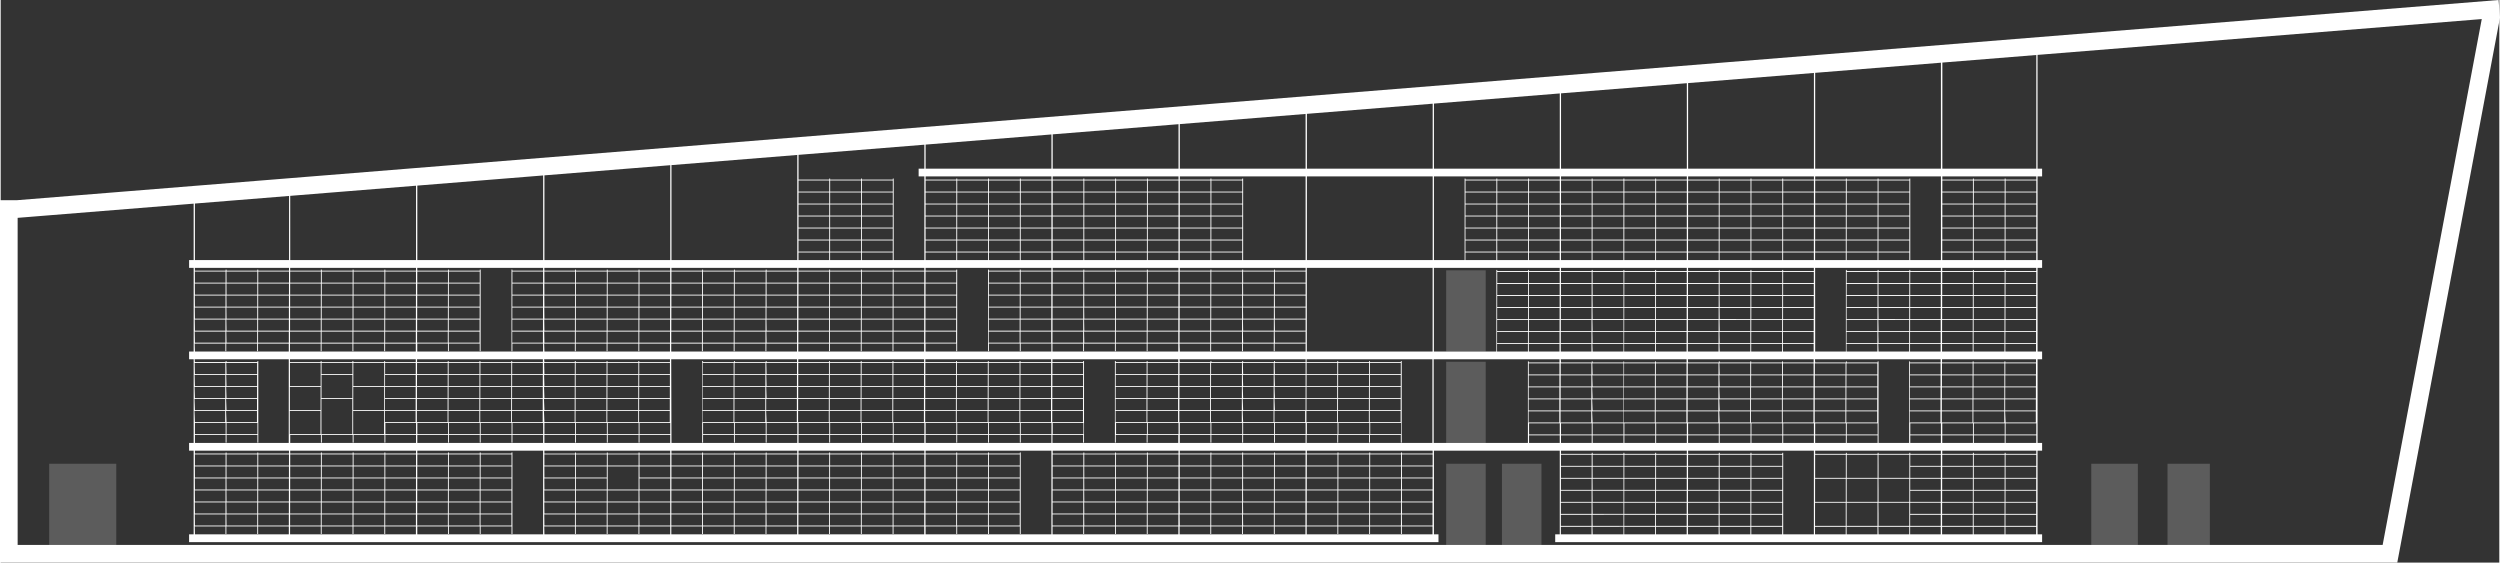 <?xml version="1.0" encoding="UTF-8" standalone="no"?>
<svg
   xml:space="preserve"
   inkscape:version="1.4 (86a8ad7, 2024-10-11)"
   sodipodi:docname="wall_vector.svg"
   id="svg3367"
   overflow="visible"
   viewBox="0 0 1003.356 225.917"
   height="225.67"
   width="1002.816"
   version="1.1"
   xmlns:inkscape="http://www.inkscape.org/namespaces/inkscape"
   xmlns:sodipodi="http://sodipodi.sourceforge.net/DTD/sodipodi-0.dtd"
   xmlns="http://www.w3.org/2000/svg"
   xmlns:svg="http://www.w3.org/2000/svg"
   xmlns:rdf="http://www.w3.org/1999/02/22-rdf-syntax-ns#"
   xmlns:cc="http://creativecommons.org/ns#"
   xmlns:dc="http://purl.org/dc/elements/1.1/"><rect x="0" y="0" width="1003.356" height="225.917" fill="#333333" stroke="none"/><defs
     id="defs3367" /><sodipodi:namedview
     showgrid="false"
     inkscape:document-rotation="0"
     inkscape:current-layer="svg3367"
     inkscape:window-maximized="1"
     inkscape:window-y="-11"
     inkscape:window-x="-11"
     inkscape:window-height="1346"
     inkscape:window-width="2560"
     inkscape:cy="190.63863"
     inkscape:cx="230.84133"
     inkscape:zoom="1.927731"
     inkscape:deskcolor="#d1d1d1"
     inkscape:pagecheckerboard="0"
     inkscape:pageopacity="0.0"
     inkscape:showpageshadow="2"
     borderopacity="0.25"
     bordercolor="#000000"
     pagecolor="#ffffff"
     id="namedview3367" /><path
     id="path3370"
     style="fill:#ffffff;stroke-width:1"
     d="M 1003.066,0 6.522,80.391 H -0.279 V 225.917 H 962.384 L 1003.635,7.064 Z M 996.312,7.655 956.509,218.829 H 6.807 V 87.478 l 70.679,-5.702 v 22.661 h -1.828 v 3.117 h 1.828 v 33.595 h -1.83 v 3.119 h 1.83 v 33.593 h -1.834 v 3.119 h 1.834 v 33.593 h -1.836 v 3.119 H 577.368 v -3.119 h -1.83 v -33.593 h 50.526 v 33.593 h -1.828 v 3.119 h 195.524 v -3.119 h -1.828 v -33.593 h 1.828 v -3.119 h -1.828 v -33.593 h 1.828 v -3.119 h -1.828 v -33.595 h 1.828 v -3.117 h -1.828 V 70.843 h 1.828 v -3.119 h -1.828 V 22.044 Z M 817.431,22.085 V 67.724 H 779.7 l 0.01,-42.595 z m -38.304,3.091 v 42.548 H 728.639 V 29.249 Z m -50.999,4.114 v 38.435 h -50.52 V 33.365 Z m -51.034,4.116 v 34.319 h -50.518 V 37.48 Z M 626.074,37.522 V 67.724 H 575.548 V 41.598 Z m -51.036,4.118 V 67.724 H 524.531 V 45.714 Z M 523.999,45.757 V 67.724 H 473.499 V 49.83 Z m -51.03,4.116 v 17.852 h -50.522 V 53.948 Z m -51.03,4.118 v 13.734 h -50.52 v -9.659 z m -51.03,4.116 v 9.618 h -2.293 v 3.119 h 2.293 v 33.595 H 358.59 V 71.694 h -0.354 v 0.426 h -12.402 v -0.426 h -0.354 v 0.426 h -12.404 v -0.426 h -0.354 v 0.426 h -12.334 v -9.939 z m -51.028,4.116 v 42.216 H 269.367 V 66.297 Z m -51.011,4.116 v 38.1 H 218.343 V 70.415 Z m -51.04,4.118 v 33.982 H 167.301 V 74.531 Z m 153.59,0.387 h 50.522 v 1.277 h -12.318 v -0.426 h -0.354 v 0.426 h -12.402 v -0.426 h -0.356 v 0.426 h -12.402 v -0.426 h -0.354 v 0.426 h -12.336 z m 51.032,0 h 50.52 v 1.277 h -12.318 v -0.426 h -0.354 v 0.426 h -12.404 v -0.426 h -0.354 v 0.426 H 435.138 v -0.426 h -0.356 v 0.426 h -12.332 z m 51.05,0 h 50.501 v 33.595 H 498.923 V 71.694 h -0.354 v 0.426 h -12.402 v -0.426 h -0.354 v 0.426 h -12.312 z m 51.03,0 h 50.506 v 33.595 h -50.508 z m 51.017,0 h 50.526 v 1.277 h -12.344 v -0.426 h -0.354 v 0.426 H 600.972 v -0.426 h -0.354 v 0.426 h -12.402 v -0.413 h -0.356 v 32.731 h -12.312 z m 51.03,0 h 50.518 v 1.277 h -12.336 v -0.426 h -0.354 v 0.426 h -12.404 v -0.426 h -0.354 v 0.426 h -12.404 v -0.426 h -0.354 v 0.426 h -12.312 z m 51.03,0 h 50.52 v 1.277 h -12.338 v -0.426 h -0.356 v 0.426 h -12.402 v -0.426 h -0.354 v 0.426 h -12.404 v -0.426 h -0.354 v 0.426 h -12.312 z m 51.03,0 h 50.489 v 33.595 H 766.819 V 71.694 h -0.354 v 0.426 h -12.402 v -0.426 h -0.354 v 0.426 h -12.404 v -0.426 h -0.354 v 0.426 h -12.312 z m 51.062,0 h 37.731 v 1.277 h -2.686 -9.651 v -0.426 h -0.356 v 0.426 h -2.397 -10.005 v -0.426 h -0.354 v 0.426 H 779.7 Z M 320.39,72.474 h 12.334 v 4.464 h -12.334 z m 12.688,0 h 12.404 v 4.464 h -12.404 z m 12.758,0 h 12.402 v 4.464 h -12.402 z m 25.583,0 h 12.336 v 4.464 h -12.336 z m 12.69,0 h 12.402 v 4.464 h -12.402 z m 12.758,0 h 12.402 v 4.464 h -12.402 z m 12.756,0 h 12.318 v 4.464 h -12.318 z m 12.828,0 h 12.332 v 4.464 h -12.332 z m 12.688,0 h 12.402 v 4.464 H 435.138 Z m 12.756,0 h 12.404 v 4.464 h -12.404 z m 12.758,0 h 12.318 v 4.464 h -12.318 z m 12.848,0 h 12.312 v 4.464 h -12.312 z m 12.668,0 h 12.402 v 4.464 h -12.402 z m 102.047,0 h 12.402 v 4.464 h -12.402 z m 12.756,0 h 12.404 v 4.464 H 600.972 Z m 12.758,0 h 12.344 v 4.464 h -12.344 z m 12.848,0 h 12.312 v 4.464 h -12.312 z m 12.666,0 h 12.404 v 4.464 h -12.404 z m 12.758,0 h 12.404 v 4.464 h -12.404 z m 12.758,0 h 12.336 v 4.464 h -12.336 z m 12.848,0 h 12.312 v 4.464 h -12.312 z m 12.666,0 h 12.404 v 4.464 h -12.404 z m 12.758,0 h 12.402 v 4.464 h -12.402 z m 12.758,0 h 12.338 v 4.464 h -12.338 z m 12.848,0 h 12.312 v 4.464 h -12.312 z m 12.666,0 h 12.404 v 4.464 h -12.404 z m 12.758,0 h 12.402 v 4.464 h -12.402 z m 25.637,0 h 12.281 v 4.464 H 779.698 Z m 12.635,0 h 10.005 2.397 v 4.464 h -12.402 z m 12.758,0 h 9.651 2.686 v 4.464 h -12.338 z m -638.305,2.098 v 29.867 h -50.52 V 78.648 Z m 153.601,2.722 h 12.334 v 4.464 h -12.334 z m 12.688,0 h 12.404 v 4.464 h -12.404 z m 12.758,0 h 12.402 v 4.464 h -12.402 z m 25.583,0 h 12.336 v 4.464 h -12.336 z m 12.69,0 h 12.402 v 4.464 h -12.402 z m 12.758,0 h 12.402 v 4.464 h -12.402 z m 12.756,0 h 12.318 v 4.464 h -12.318 z m 12.828,0 h 12.332 v 4.464 h -12.332 z m 12.688,0 h 12.402 v 4.464 H 435.138 Z m 12.756,0 h 12.404 v 4.464 h -12.404 z m 12.758,0 h 12.318 v 4.464 h -12.318 z m 12.848,0 h 12.312 v 4.464 h -12.312 z m 12.668,0 h 12.402 v 4.464 h -12.402 z m 102.047,0 h 12.402 v 4.464 h -12.402 z m 12.756,0 h 12.404 v 4.464 H 600.972 Z m 12.758,0 h 12.344 v 4.464 h -12.344 z m 12.848,0 h 12.312 v 4.464 h -12.312 z m 12.666,0 h 12.404 v 4.464 h -12.404 z m 12.758,0 h 12.404 v 4.464 h -12.404 z m 12.758,0 h 12.336 v 4.464 h -12.336 z m 12.848,0 h 12.312 v 4.464 h -12.312 z m 12.666,0 h 12.404 v 4.464 h -12.404 z m 12.758,0 h 12.402 v 4.464 h -12.402 z m 12.758,0 h 12.338 v 4.464 h -12.338 z m 12.848,0 h 12.312 v 4.464 h -12.312 z m 12.666,0 h 12.404 v 4.464 h -12.404 z m 12.758,0 h 12.402 v 4.464 h -12.402 z m 25.635,0 h 12.283 v 4.464 H 779.698 Z m 12.637,0 h 12.402 v 4.464 h -12.402 z m 12.758,0 h 12.338 v 4.464 h -12.338 z m -689.015,1.371 -0.27,0.024 -0.01,25.751 H 77.996 v -22.703 z m 204.311,3.449 h 12.334 v 4.464 h -12.332 z m 12.688,0 h 12.404 v 4.464 h -12.404 z m 12.758,0 h 12.402 v 4.464 h -12.402 z m 25.583,0 h 12.336 v 4.464 h -12.336 z m 12.69,0 h 12.402 v 4.464 h -12.402 z m 12.758,0 h 12.402 v 4.464 h -12.402 z m 12.756,0 h 12.318 v 4.464 h -12.318 z m 12.828,0 h 12.332 v 4.464 h -12.332 z m 12.688,0 h 12.402 v 4.464 H 435.138 Z m 12.756,0 h 12.404 v 4.464 h -12.404 z m 12.758,0 h 12.318 v 4.464 h -12.318 z m 12.848,0 h 12.312 v 4.464 h -12.312 z m 12.668,0 h 12.402 v 4.464 h -12.402 z m 102.047,0 h 12.402 v 4.464 h -12.402 z m 12.756,0 h 12.404 v 4.464 H 600.972 Z m 12.758,0 h 12.344 v 4.464 h -12.344 z m 12.848,0 h 12.312 v 4.464 h -12.312 z m 12.666,0 h 12.404 v 4.464 h -12.404 z m 12.758,0 h 12.404 v 4.464 h -12.404 z m 12.758,0 h 12.336 v 4.464 h -12.336 z m 12.848,0 h 12.312 v 4.464 h -12.312 z m 12.666,0 h 12.404 v 4.464 h -12.404 z m 12.758,0 h 12.402 v 4.464 h -12.402 z m 12.758,0 h 12.338 v 4.464 h -12.338 z m 12.848,0 h 12.312 v 4.464 h -12.312 z m 12.666,0 h 12.404 v 4.464 h -12.404 z m 12.758,0 h 12.402 v 4.464 h -12.402 z m 25.635,0 h 12.283 v 4.464 H 779.697 Z m 12.637,0 h 12.402 v 4.464 h -12.402 z m 12.758,0 h 12.338 v 4.464 h -12.338 z m -484.702,4.818 h 12.332 v 4.466 h -12.332 z m 12.686,0 h 12.404 v 4.466 h -12.404 z m 12.758,0 h 12.402 v 4.466 h -12.402 z m 25.583,0 h 12.336 v 4.466 h -12.334 z m 12.69,0 h 12.402 v 4.466 h -12.402 z m 12.758,0 h 12.402 v 4.466 h -12.402 z m 12.756,0 h 12.318 v 4.466 h -12.32 z m 12.828,0 h 12.332 v 4.466 h -12.33 z m 12.688,0 h 12.402 v 4.466 H 435.138 Z m 12.756,0 h 12.404 v 4.466 h -12.404 z m 12.758,0 h 12.318 v 4.466 h -12.32 z m 12.848,0 h 12.312 v 4.466 h -12.314 z m 12.668,0 h 12.402 v 4.466 h -12.402 z m 102.047,0 h 12.402 v 4.466 h -12.402 z m 12.756,0 h 12.404 v 4.466 H 600.972 Z m 12.758,0 h 12.344 v 4.466 h -12.344 z m 12.848,0 h 12.312 v 4.466 h -12.312 z m 12.666,0 h 12.404 v 4.466 h -12.404 z m 12.758,0 h 12.404 v 4.466 h -12.404 z m 12.758,0 h 12.336 v 4.466 H 664.758 Z m 12.848,0 h 12.312 v 4.466 h -12.312 z m 12.666,0 h 12.404 v 4.466 h -12.404 z m 12.758,0 h 12.402 v 4.466 h -12.402 z m 12.758,0 h 12.338 v 4.466 h -12.338 z m 12.848,0 h 12.312 v 4.466 h -12.312 z m 12.666,0 h 12.404 v 4.466 h -12.404 z m 12.758,0 h 12.402 v 4.466 h -12.402 z m 25.634,0 h 12.285 v 4.466 H 779.697 Z m 12.639,0 h 12.402 v 4.466 h -12.402 z m 12.758,0 h 12.338 v 4.466 h -12.338 z m -484.702,4.82 h 12.332 v 4.466 h -12.332 z m 12.686,0 h 12.404 v 4.466 h -12.404 z m 12.758,0 h 12.402 v 4.466 h -12.402 z m 25.585,0 h 12.334 v 4.466 h -12.334 z m 12.688,0 h 12.402 v 4.466 h -12.402 z m 12.758,0 h 12.402 v 4.466 h -12.402 z m 12.756,0 h 12.32 v 4.466 h -12.32 z m 12.83,0 h 12.33 v 4.466 h -12.33 z m 12.686,0 h 12.402 v 4.466 H 435.138 Z m 12.756,0 h 12.404 v 4.466 h -12.404 z m 12.758,0 h 12.32 v 4.466 h -12.32 z m 12.846,0 h 12.314 v 4.466 h -12.314 z m 12.67,0 h 12.402 v 4.466 h -12.402 z m 102.047,0 h 12.402 v 4.466 h -12.402 z m 12.756,0 h 12.404 v 4.466 H 600.972 Z m 12.758,0 h 12.344 v 4.466 h -12.344 z m 12.848,0 h 12.312 v 4.466 h -12.312 z m 12.666,0 h 12.404 v 4.466 h -12.404 z m 12.758,0 h 12.404 v 4.466 h -12.404 z m 12.758,0 h 12.338 v 4.466 h -12.338 z m 12.848,0 h 12.312 v 4.466 h -12.312 z m 12.666,0 h 12.404 v 4.466 h -12.404 z m 12.758,0 h 12.402 v 4.466 h -12.402 z m 12.758,0 h 12.338 v 4.466 h -12.338 z m 12.848,0 h 12.312 v 4.466 h -12.312 z m 12.666,0 h 12.404 v 4.466 h -12.404 z m 12.758,0 h 12.402 v 4.466 h -12.402 z m 25.634,0 h 12.285 v 4.466 H 779.694 Z m 12.639,0 h 12.402 v 4.466 h -12.402 z m 12.758,0 h 12.338 v 4.466 h -12.338 z m -484.702,4.82 h 12.332 v 4.466 h -12.332 z m 12.686,0 h 12.404 v 4.466 h -12.404 z m 12.758,0 h 12.402 v 4.466 h -12.402 z m 25.585,0 h 12.334 v 4.466 h -12.334 z m 12.688,0 h 12.402 v 4.466 h -12.402 z m 12.758,0 h 12.402 v 4.466 h -12.402 z m 12.756,0 h 12.32 v 4.466 h -12.32 z m 12.83,0 h 12.33 v 4.466 h -12.33 z m 12.686,0 h 12.402 v 4.466 H 435.138 Z m 12.756,0 h 12.404 v 4.466 h -12.404 z m 12.758,0 h 12.32 v 4.466 h -12.32 z m 12.846,0 h 12.314 v 4.466 h -12.314 z m 12.67,0 h 12.402 v 4.466 h -12.402 z m 102.047,0 h 12.402 v 4.466 h -12.402 z m 12.756,0 h 12.404 v 4.466 H 600.972 Z m 12.758,0 h 12.344 v 4.466 h -12.344 z m 12.848,0 h 12.312 v 4.466 h -12.312 z m 12.666,0 h 12.404 v 4.466 h -12.404 z m 12.758,0 h 12.404 v 4.466 h -12.404 z m 12.758,0 h 12.338 v 4.466 h -12.338 z m 12.848,0 h 12.312 v 4.466 h -12.312 z m 12.666,0 h 12.404 v 4.466 h -12.404 z m 12.758,0 h 12.402 v 4.466 h -12.402 z m 12.758,0 h 12.338 v 4.466 h -12.338 z m 12.848,0 h 12.312 v 4.466 h -12.312 z m 12.666,0 h 12.404 v 4.466 h -12.404 z m 12.758,0 h 12.402 v 4.466 h -12.402 z m 25.632,0 h 12.287 v 4.466 h -12.289 z m 12.641,0 h 12.402 v 4.466 h -12.402 z m 12.758,0 h 12.338 v 4.466 h -12.338 z m -484.702,4.82 h 12.332 v 3.048 h -12.332 z m 12.686,0 h 12.404 v 3.048 h -12.404 z m 12.758,0 h 12.402 v 3.048 h -12.402 z m 25.585,0 h 12.334 v 3.048 h -12.334 z m 12.688,0 h 12.402 v 3.048 h -12.402 z m 12.758,0 h 12.402 v 3.048 h -12.402 z m 12.756,0 h 12.32 v 3.048 h -12.32 z m 12.83,0 h 12.33 v 3.048 h -12.33 z m 12.686,0 h 12.402 v 3.048 H 435.138 Z m 12.756,0 h 12.404 v 3.048 h -12.404 z m 12.758,0 h 12.32 v 3.048 h -12.32 z m 12.846,0 h 12.314 v 3.048 h -12.314 z m 12.67,0 h 12.402 v 3.048 h -12.402 z m 102.047,0 h 12.402 v 3.048 h -12.402 z m 12.756,0 h 12.404 v 3.048 H 600.972 Z m 12.758,0 h 12.344 v 3.048 h -12.344 z m 12.848,0 h 12.312 v 3.048 h -12.312 z m 12.666,0 h 12.404 v 3.048 h -12.404 z m 12.758,0 h 12.404 v 3.048 h -12.404 z m 12.758,0 h 12.338 v 3.048 h -12.338 z m 12.848,0 h 12.312 v 3.048 h -12.312 z m 12.666,0 h 12.404 v 3.048 h -12.404 z m 12.758,0 h 12.402 v 3.048 h -12.402 z m 12.758,0 h 12.338 v 3.048 h -12.338 z m 12.848,0 h 12.312 v 3.048 h -12.312 z m 12.666,0 h 12.404 v 3.048 h -12.404 z m 12.758,0 h 12.402 v 3.048 h -12.402 z m 25.63,0 h 12.289 v 3.048 h -12.289 z m 12.643,0 h 12.402 v 3.048 h -12.402 z m 12.758,0 h 12.338 v 3.048 h -12.338 z m -727.095,6.165 h 37.803 v 1.134 h -12.359 v -0.424 h -0.354 v 0.424 H 90.686 v -0.424 h -0.356 v 0.424 H 77.998 Z m 38.272,0 h 50.52 v 1.134 h -12.318 v -0.424 h -0.354 v 0.424 h -12.402 v -0.424 h -0.356 v 0.424 h -12.402 v -0.424 h -0.354 v 0.424 h -12.334 z m 51.03,0 h 50.528 v 1.134 h -12.326 v -0.424 h -0.354 v 32.743 h 0.354 v -3.046 h 12.326 v 3.189 h -50.526 v -3.189 h 12.33 v 3.046 h 0.356 v -3.046 h 12.402 v 3.046 h 0.354 V 108.265 h -0.354 v 0.424 h -12.402 v -0.424 h -0.356 v 0.424 h -12.332 z m 51.038,0 h 50.526 v 1.134 h -12.332 v -0.424 h -0.354 v 0.424 h -12.404 v -0.424 h -0.354 v 0.424 h -12.404 v -0.424 h -0.354 v 0.424 H 218.339 Z m 51.03,0 h 50.512 v 1.134 H 307.563 v -0.424 h -0.356 v 0.424 h -12.402 v -0.424 h -0.354 v 0.424 h -12.404 v -0.424 h -0.354 v 0.424 h -12.324 z m 51.023,0 h 50.52 v 1.134 h -12.32 v -0.424 h -0.354 v 0.424 h -12.402 v -0.424 h -0.354 v 0.424 h -12.404 v -0.424 h -0.354 v 0.424 h -12.332 z m 51.03,0 h 50.52 v 1.134 h -12.32 v -0.424 h -0.354 v 0.424 h -12.402 v -0.424 h -0.356 v 32.743 h 0.356 v -3.046 h 12.402 v 3.046 h 0.354 v -3.046 h 12.322 v 3.189 h -50.52 v -3.189 h 12.33 v 3.046 h 0.354 V 108.265 h -0.354 v 0.424 h -12.332 z m 51.03,0 h 50.52 v 1.134 h -12.32 v -0.424 h -0.354 v 0.424 h -12.404 v -0.424 h -0.354 v 0.424 H 435.138 v -0.424 h -0.356 v 0.424 h -12.33 z m 51.046,0 H 524.003 v 1.134 h -12.32 v -0.424 h -0.354 v 0.424 H 498.925 v -0.424 h -0.354 v 0.424 h -12.402 v -0.424 h -0.354 v 0.424 h -12.314 z m 51.028,0 h 50.51 v 33.595 h -50.512 z m 51.021,0 h 50.526 v 1.277 h -12.328 v -0.426 h -0.354 v 0.426 h -12.402 v -0.426 h -0.354 v 32.745 h -25.088 z m 51.03,0 h 50.52 v 1.277 h -12.322 v -0.426 h -0.354 v 0.426 h -12.402 v -0.426 H 651.664 v 0.426 h -12.402 v -0.426 h -0.354 v 0.426 h -12.33 z m 51.03,0 h 50.52 v 1.277 h -12.322 v -0.426 h -0.354 v 0.426 h -12.404 v -0.426 h -0.354 v 0.426 H 690.292 v -0.426 h -0.356 v 0.426 h -12.328 z m 51.03,0 h 50.489 v 1.277 h -12.291 v -0.426 h -0.354 v 0.426 H 754.079 v -0.426 h -0.354 v 0.426 h -12.404 v -0.426 h -0.354 v 32.745 h -12.328 z m 51.054,0 h 37.738 v 1.277 h -12.322 v -0.426 h -0.354 v 0.426 h -12.404 v -0.426 h -0.354 v 0.426 h -12.304 z m -701.695,1.49 h 12.332 v 4.464 H 77.998 Z m 12.688,0 h 12.402 v 4.464 H 90.686 Z m 12.756,0 h 12.359 v 4.464 h -12.357 z m 12.829,0 h 12.334 v 4.464 h -12.334 z m 12.688,0 h 12.402 v 4.464 h -12.402 z m 12.758,0 h 12.402 v 4.464 h -12.402 z m 12.756,0 h 12.318 v 4.464 h -12.318 z m 12.829,0 h 12.332 v 4.464 h -12.332 z m 12.688,0 h 12.402 v 4.464 h -12.402 z m 25.514,0 h 12.326 v 4.464 h -12.326 z m 12.836,0 h 12.324 v 4.464 H 218.339 Z m 12.678,0 h 12.404 v 4.464 h -12.404 z m 12.758,0 h 12.404 v 4.464 h -12.404 z m 12.758,0 h 12.332 v 4.464 h -12.332 z m 12.836,0 h 12.324 v 4.464 h -12.324 z m 12.678,0 h 12.404 v 4.464 h -12.404 z m 12.758,0 h 12.402 v 4.464 h -12.402 z m 12.758,0 h 12.318 v 4.464 H 307.563 Z m 12.828,0 h 12.332 v 4.464 h -12.332 z m 12.686,0 h 12.404 v 4.464 h -12.404 z m 12.758,0 h 12.402 v 4.464 h -12.402 z m 12.756,0 h 12.32 v 4.464 h -12.32 z m 12.83,0 h 12.332 v 4.464 h -12.332 z m 25.444,0 h 12.402 v 4.464 h -12.402 z m 12.756,0 h 12.32 v 4.464 h -12.32 z m 12.83,0 h 12.33 v 4.464 h -12.33 z m 12.686,0 h 12.402 v 4.464 H 435.138 Z m 12.756,0 h 12.404 v 4.464 h -12.404 z m 12.758,0 h 12.32 v 4.464 h -12.32 z m 12.846,0 h 12.314 v 4.464 h -12.314 z m 12.67,0 h 12.402 v 4.464 h -12.402 z m 12.756,0 h 12.404 v 4.464 H 498.925 Z m 12.758,0 H 524.003 v 4.464 h -12.32 z m 89.307,0.141 h 12.402 v 4.466 h -12.402 z m 12.756,0 h 12.328 v 4.466 h -12.328 z m 12.832,0 h 12.33 v 4.466 h -12.33 z m 12.684,0 H 651.664 v 4.466 h -12.402 z m 12.758,0 h 12.402 v 4.466 h -12.402 z m 12.756,0 h 12.322 v 4.466 h -12.322 z m 12.832,0 h 12.328 v 4.466 h -12.328 z m 12.684,0 h 12.402 v 4.466 H 690.292 Z m 12.756,0 h 12.404 v 4.466 h -12.404 z m 12.758,0 h 12.322 v 4.466 h -12.322 z m 25.514,0 h 12.404 v 4.466 h -12.404 z m 12.758,0 h 12.404 v 4.466 H 754.079 Z m 12.758,0 h 12.291 v 4.466 h -12.291 z m 12.856,0 h 12.304 v 4.466 h -12.306 z m 12.658,0 h 12.404 v 4.466 h -12.404 z m 12.758,0 h 12.322 v 4.466 h -12.322 z m -727.111,4.679 h 12.332 v 4.464 H 77.998 Z m 12.688,0 h 12.402 v 4.464 H 90.686 Z m 12.756,0 h 12.357 v 4.464 h -12.355 z m 12.829,0 h 12.334 v 4.464 h -12.334 z m 12.688,0 h 12.402 v 4.464 h -12.402 z m 12.758,0 h 12.402 v 4.464 h -12.402 z m 12.756,0 h 12.318 v 4.464 h -12.318 z m 12.829,0 h 12.332 v 4.464 h -12.332 z m 12.688,0 h 12.402 v 4.464 h -12.402 z m 25.514,0 h 12.326 v 4.464 h -12.326 z m 12.836,0 h 12.324 v 4.464 H 218.339 Z m 12.678,0 h 12.404 v 4.464 h -12.404 z m 12.758,0 h 12.404 v 4.464 h -12.404 z m 12.758,0 h 12.332 v 4.464 h -12.332 z m 12.836,0 h 12.324 v 4.464 h -12.324 z m 12.678,0 h 12.404 v 4.464 h -12.404 z m 12.758,0 h 12.402 v 4.464 h -12.402 z m 12.758,0 h 12.318 v 4.464 H 307.563 Z m 12.828,0 h 12.332 v 4.464 h -12.332 z m 12.686,0 h 12.404 v 4.464 h -12.404 z m 12.758,0 h 12.402 v 4.464 h -12.402 z m 12.756,0 h 12.32 v 4.464 h -12.32 z m 12.83,0 h 12.332 v 4.464 h -12.332 z m 25.444,0 h 12.402 v 4.464 h -12.402 z m 12.756,0 h 12.32 v 4.464 h -12.32 z m 12.83,0 h 12.33 v 4.464 h -12.33 z m 12.686,0 h 12.402 v 4.464 H 435.138 Z m 12.756,0 h 12.404 v 4.464 h -12.404 z m 12.758,0 h 12.32 v 4.464 h -12.32 z m 12.846,0 h 12.314 v 4.464 h -12.316 z m 12.67,0 h 12.402 v 4.464 h -12.402 z m 12.756,0 h 12.404 v 4.464 H 498.925 Z m 12.758,0 H 524.003 v 4.464 h -12.32 z m 89.307,0.141 h 12.402 v 4.466 h -12.402 z m 12.756,0 h 12.328 v 4.466 h -12.328 z m 12.832,0 h 12.33 v 4.466 h -12.33 z m 12.684,0 H 651.664 v 4.466 h -12.402 z m 12.758,0 h 12.402 v 4.466 h -12.402 z m 12.756,0 h 12.322 v 4.466 h -12.322 z m 12.832,0 h 12.328 v 4.466 h -12.328 z m 12.684,0 h 12.402 v 4.466 H 690.292 Z m 12.756,0 h 12.404 v 4.466 h -12.404 z m 12.758,0 h 12.322 v 4.466 h -12.322 z m 25.514,0 h 12.404 v 4.466 h -12.404 z m 12.758,0 h 12.404 v 4.466 H 754.079 Z m 12.758,0 h 12.291 v 4.466 h -12.291 z m 12.854,0 h 12.306 v 4.466 h -12.306 z m 12.66,0 h 12.404 v 4.466 h -12.404 z m 12.758,0 h 12.322 v 4.466 h -12.322 z m -727.111,4.677 h 12.332 v 4.466 H 77.998 Z m 12.688,0 h 12.402 v 4.466 H 90.686 Z m 12.756,0 h 12.355 v 4.466 h -12.353 z m 12.829,0 h 12.334 v 4.466 h -12.334 z m 12.688,0 h 12.402 v 4.466 h -12.402 z m 12.758,0 h 12.402 v 4.466 h -12.402 z m 12.756,0 h 12.318 v 4.466 h -12.318 z m 12.829,0 h 12.332 v 4.466 h -12.332 z m 12.688,0 h 12.402 v 4.466 h -12.402 z m 25.514,0 h 12.326 v 4.466 h -12.326 z m 12.836,0 h 12.324 v 4.466 H 218.339 Z m 12.678,0 h 12.404 v 4.466 h -12.404 z m 12.758,0 h 12.404 v 4.466 h -12.404 z m 12.758,0 h 12.332 v 4.466 h -12.332 z m 12.836,0 h 12.324 v 4.466 h -12.324 z m 12.678,0 h 12.404 v 4.466 h -12.404 z m 12.758,0 h 12.402 v 4.466 h -12.402 z m 12.758,0 h 12.318 v 4.466 H 307.563 Z m 12.828,0 h 12.332 v 4.466 h -12.332 z m 12.686,0 h 12.404 v 4.466 h -12.404 z m 12.758,0 h 12.402 v 4.466 h -12.402 z m 12.756,0 h 12.32 v 4.466 h -12.32 z m 12.83,0 h 12.332 v 4.466 h -12.332 z m 25.444,0 h 12.402 v 4.466 h -12.402 z m 12.756,0 h 12.32 v 4.466 h -12.32 z m 12.83,0 h 12.33 v 4.466 h -12.33 z m 12.686,0 h 12.402 v 4.466 H 435.138 Z m 12.756,0 h 12.404 v 4.466 h -12.404 z m 12.758,0 h 12.32 v 4.466 h -12.32 z m 12.844,0 h 12.316 v 4.466 h -12.316 z m 12.672,0 h 12.402 v 4.466 h -12.402 z m 12.756,0 h 12.404 v 4.466 H 498.925 Z m 12.758,0 H 524.003 v 4.466 h -12.32 z m 89.307,0.143 h 12.402 v 4.464 h -12.402 z m 12.756,0 h 12.328 v 4.464 h -12.328 z m 12.832,0 h 12.33 v 4.464 h -12.33 z m 12.684,0 H 651.664 v 4.464 h -12.402 z m 12.758,0 h 12.402 v 4.464 h -12.402 z m 12.756,0 h 12.322 v 4.464 h -12.322 z m 12.832,0 h 12.328 v 4.464 h -12.328 z m 12.684,0 h 12.402 v 4.464 H 690.292 Z m 12.756,0 h 12.404 v 4.464 h -12.404 z m 12.758,0 h 12.322 v 4.464 h -12.322 z m 25.514,0 h 12.404 v 4.464 h -12.404 z m 12.758,0 h 12.404 v 4.464 H 754.079 Z m 12.758,0 h 12.291 v 4.464 h -12.291 z m 12.854,0 h 12.306 v 4.464 h -12.308 z m 12.66,0 h 12.404 v 4.464 h -12.404 z m 12.758,0 h 12.322 v 4.464 h -12.322 z m -727.111,4.677 h 12.332 v 4.466 H 78 Z m 12.688,0 h 12.402 v 4.466 H 90.686 Z m 12.756,0 h 12.353 v 4.466 h -12.351 z m 12.829,0 h 12.334 v 4.466 h -12.332 z m 12.688,0 h 12.402 v 4.466 h -12.402 z m 12.758,0 h 12.402 v 4.466 h -12.402 z m 12.756,0 h 12.318 v 4.466 h -12.32 z m 12.829,0 h 12.332 v 4.466 h -12.33 z m 12.688,0 h 12.402 v 4.466 h -12.402 z m 25.514,0 h 12.326 v 4.466 h -12.326 z m 12.836,0 h 12.324 v 4.466 H 218.339 Z m 12.678,0 h 12.404 v 4.466 h -12.404 z m 12.758,0 h 12.404 v 4.466 h -12.404 z m 12.758,0 h 12.332 v 4.466 h -12.33 z m 12.836,0 h 12.324 v 4.466 h -12.326 z m 12.678,0 h 12.404 v 4.466 h -12.404 z m 12.758,0 h 12.402 v 4.466 h -12.402 z m 12.758,0 h 12.318 v 4.466 h -12.32 z m 12.828,0 h 12.332 v 4.466 h -12.33 z m 12.686,0 h 12.404 v 4.466 h -12.404 z m 12.758,0 h 12.402 v 4.466 h -12.402 z m 12.756,0 h 12.32 v 4.466 h -12.322 z m 12.83,0 h 12.332 v 4.466 h -12.33 z m 25.444,0 h 12.402 v 4.466 h -12.402 z m 12.756,0 h 12.32 v 4.466 h -12.322 z m 12.83,0 h 12.33 v 4.466 h -12.328 z m 12.686,0 h 12.402 v 4.466 H 435.138 Z m 12.756,0 h 12.404 v 4.466 h -12.404 z m 12.758,0 h 12.32 v 4.466 h -12.322 z m 12.844,0 h 12.316 v 4.466 h -12.316 z m 12.672,0 h 12.402 v 4.466 h -12.402 z m 12.756,0 h 12.404 v 4.466 H 498.925 Z m 12.758,0 H 524.003 v 4.466 h -12.322 z m 89.307,0.143 h 12.402 v 4.464 h -12.402 z m 12.756,0 h 12.328 v 4.464 h -12.328 z m 12.832,0 h 12.33 v 4.464 h -12.33 z m 12.684,0 H 651.664 v 4.464 h -12.402 z m 12.758,0 h 12.402 v 4.464 h -12.402 z m 12.756,0 h 12.322 v 4.464 h -12.324 z m 12.832,0 h 12.328 v 4.464 h -12.328 z m 12.684,0 h 12.402 v 4.464 H 690.292 Z m 12.756,0 h 12.404 v 4.464 h -12.404 z m 12.758,0 h 12.322 v 4.464 h -12.322 z m 25.514,0 h 12.404 v 4.464 h -12.404 z m 12.758,0 h 12.404 v 4.464 H 754.079 Z m 12.758,0 h 12.291 v 4.464 h -12.291 z m 12.852,0 h 12.308 v 4.464 h -12.308 z m 12.662,0 h 12.404 v 4.464 h -12.404 z m 12.758,0 h 12.322 v 4.464 h -12.322 z m -727.109,4.677 h 12.33 v 4.466 H 78 Z m 12.686,0 h 12.402 v 4.466 H 90.686 Z m 12.756,0 h 12.351 v 4.466 h -12.349 z m 12.83,0 h 12.332 v 4.466 h -12.332 z m 12.686,0 h 12.402 v 4.466 h -12.402 z m 12.758,0 h 12.402 v 4.466 h -12.402 z m 12.756,0 h 12.32 v 4.466 h -12.32 z m 12.831,0 h 12.33 v 4.466 h -12.33 z m 12.686,0 h 12.402 v 4.466 h -12.402 z m 25.514,0 h 12.326 v 4.466 h -12.326 z m 12.836,0 h 12.324 v 4.466 H 218.339 Z m 12.678,0 h 12.404 v 4.466 h -12.404 z m 12.758,0 h 12.404 v 4.466 h -12.404 z m 12.758,0 h 12.33 v 4.466 h -12.33 z m 12.834,0 h 12.326 v 4.466 h -12.326 z m 12.68,0 h 12.404 v 4.466 h -12.404 z m 12.758,0 h 12.402 v 4.466 h -12.402 z m 12.758,0 h 12.32 v 4.466 H 307.563 Z m 12.83,0 h 12.33 v 4.466 h -12.33 z m 12.684,0 h 12.404 v 4.466 h -12.404 z m 12.758,0 h 12.402 v 4.466 h -12.402 z m 12.756,0 h 12.322 v 4.466 h -12.322 z m 12.832,0 h 12.33 v 4.466 h -12.33 z m 25.442,0 h 12.402 v 4.466 h -12.402 z m 12.756,0 h 12.322 v 4.466 h -12.322 z m 12.832,0 h 12.328 v 4.466 h -12.328 z m 12.684,0 h 12.402 v 4.466 H 435.138 Z m 12.756,0 h 12.404 v 4.466 h -12.404 z m 12.758,0 h 12.322 v 4.466 h -12.322 z m 12.844,0 h 12.316 v 4.466 h -12.318 z m 12.672,0 h 12.402 v 4.466 h -12.402 z m 12.756,0 h 12.404 v 4.466 H 498.925 Z m 12.758,0 H 524.005 v 4.466 h -12.322 z m 89.307,0.143 h 12.402 v 4.464 h -12.402 z m 12.756,0 h 12.328 v 4.464 h -12.328 z m 12.832,0 h 12.33 v 4.464 h -12.33 z m 12.684,0 H 651.664 v 4.464 h -12.402 z m 12.758,0 h 12.402 v 4.464 h -12.402 z m 12.756,0 h 12.324 v 4.464 h -12.324 z m 12.832,0 h 12.328 v 4.464 h -12.328 z m 12.684,0 h 12.402 v 4.464 H 690.292 Z m 12.756,0 h 12.404 v 4.464 h -12.404 z m 12.758,0 h 12.322 v 4.464 h -12.322 z m 25.514,0 h 12.404 v 4.464 h -12.404 z m 12.758,0 h 12.404 v 4.464 H 754.079 Z m 12.758,0 h 12.291 v 4.464 h -12.291 z m 12.852,0 h 12.308 v 4.464 h -12.31 z m 12.662,0 h 12.404 v 4.464 h -12.404 z m 12.758,0 h 12.322 v 4.464 h -12.322 z m -727.109,4.677 h 12.33 v 4.464 H 78 Z m 12.686,0 h 12.402 v 4.464 H 90.686 Z m 12.756,0 h 12.35 v 4.464 h -12.35 z m 12.83,0 h 12.332 v 4.464 h -12.332 z m 12.686,0 h 12.402 v 4.464 h -12.402 z m 12.758,0 h 12.402 v 4.464 h -12.402 z m 12.756,0 h 12.32 v 4.464 h -12.32 z m 12.831,0 h 12.33 v 4.464 h -12.33 z m 12.686,0 h 12.402 v 4.464 h -12.402 z m 25.514,0 h 12.326 v 4.464 h -12.326 z m 12.836,0 h 12.324 v 4.464 H 218.339 Z m 12.678,0 h 12.404 v 4.464 h -12.404 z m 12.758,0 h 12.404 v 4.464 h -12.404 z m 12.758,0 h 12.33 v 4.464 h -12.33 z m 12.834,0 h 12.326 v 4.464 h -12.326 z m 12.68,0 h 12.404 v 4.464 h -12.404 z m 12.758,0 h 12.402 v 4.464 h -12.402 z m 12.758,0 h 12.32 v 4.464 H 307.563 Z m 12.83,0 h 12.33 v 4.464 h -12.33 z m 12.684,0 h 12.404 v 4.464 h -12.404 z m 12.758,0 h 12.402 v 4.464 h -12.402 z m 12.756,0 h 12.322 v 4.464 h -12.322 z m 12.832,0 h 12.33 v 4.464 h -12.33 z m 25.442,0 h 12.402 v 4.464 h -12.402 z m 12.756,0 h 12.322 v 4.464 h -12.322 z m 12.832,0 h 12.328 v 4.464 h -12.328 z m 12.684,0 h 12.402 v 4.464 H 435.138 Z m 12.756,0 h 12.404 v 4.464 h -12.404 z m 12.758,0 h 12.322 v 4.464 h -12.322 z m 12.842,0 h 12.318 v 4.464 h -12.318 z m 12.674,0 h 12.402 v 4.464 h -12.402 z m 12.756,0 h 12.404 v 4.464 H 498.925 Z m 12.758,0 H 524.005 v 4.464 h -12.322 z m 89.307,0.141 h 12.402 v 4.466 h -12.402 z m 12.756,0 h 12.328 v 4.466 h -12.328 z m 12.832,0 h 12.33 v 4.466 h -12.33 z m 12.684,0 H 651.664 v 4.466 h -12.402 z m 12.758,0 h 12.402 v 4.466 h -12.402 z m 12.756,0 h 12.324 v 4.466 h -12.324 z m 12.832,0 h 12.328 v 4.466 h -12.328 z m 12.684,0 h 12.402 v 4.466 H 690.292 Z m 12.756,0 h 12.404 v 4.466 h -12.404 z m 12.758,0 h 12.322 v 4.466 h -12.322 z m 25.514,0 h 12.404 v 4.466 h -12.404 z m 12.758,0 h 12.404 v 4.466 H 754.079 Z m 12.758,0 h 12.291 v 4.466 h -12.291 z m 12.85,0 h 12.31 v 4.466 h -12.312 z m 12.664,0 h 12.404 v 4.466 h -12.404 z m 12.758,0 h 12.322 v 4.466 h -12.322 z m -727.109,4.679 h 12.33 v 3.046 h 0.356 v -3.046 h 12.402 v 3.046 h 0.354 v -3.046 h 12.35 v 3.189 H 78.002 Z m 38.272,0 h 12.332 v 3.046 h 0.354 v -3.046 h 12.402 v 3.046 h 0.356 v -3.046 h 12.402 v 3.046 h 0.354 v -3.046 h 12.32 v 3.189 h -50.52 z m 102.067,0 h 12.324 v 3.046 h 0.354 v -3.046 h 12.404 v 3.046 h 0.354 v -3.046 h 12.404 v 3.046 h 0.354 v -3.046 h 12.33 v 3.189 H 218.339 Z m 51.028,0 h 12.326 v 3.046 h 0.354 v -3.046 h 12.404 v 3.046 h 0.354 v -3.046 h 12.402 v 3.046 h 0.356 v -3.046 h 12.32 v 3.189 h -50.516 z m 51.026,0 h 12.33 v 3.046 h 0.354 v -3.046 h 12.404 v 3.046 h 0.354 v -3.046 h 12.402 v 3.046 h 0.354 v -3.046 h 12.322 v 3.189 h -50.52 z m 102.061,0 h 12.328 v 3.046 h 0.356 v -3.046 h 12.402 v 3.046 h 0.354 v -3.046 h 12.404 v 3.046 h 0.354 v -3.046 h 12.322 v 3.189 h -50.52 z m 51.04,0 h 12.318 v 3.046 h 0.354 v -3.046 h 12.402 v 3.046 h 0.354 v -3.046 h 12.404 v 3.046 h 0.354 v -3.046 H 524.003 v 3.189 h -50.51 z m 127.495,0.141 h 12.402 v 3.048 h -12.402 z m 12.756,0 h 12.328 v 3.048 h -12.328 z m 12.832,0 h 12.33 v 3.048 h -12.33 z m 12.684,0 H 651.664 v 3.048 h -12.402 z m 12.758,0 h 12.402 v 3.048 h -12.402 z m 12.756,0 h 12.324 v 3.048 h -12.324 z m 12.832,0 h 12.328 v 3.048 h -12.328 z m 12.684,0 h 12.402 v 3.048 H 690.292 Z m 12.756,0 h 12.404 v 3.048 h -12.404 z m 12.758,0 h 12.322 v 3.048 h -12.322 z m 25.514,0 h 12.404 v 3.048 h -12.404 z m 12.758,0 h 12.404 v 3.048 H 754.079 Z m 12.758,0 h 12.291 v 3.048 h -12.291 z m 12.848,0 h 12.312 v 3.048 h -12.312 z m 12.666,0 h 12.404 v 3.048 h -12.404 z m 12.758,0 h 12.322 v 3.048 h -12.322 z m -727.109,6.167 h 37.789 l -0.01,33.593 H 78.004 v -3.189 h 12.326 v 3.048 h 0.356 v -3.048 h 12.402 v 3.048 h 0.354 v -32.745 h -0.354 v 0.426 H 90.685 v -0.426 h -0.356 v 0.426 H 78 Z m 38.272,0 h 50.52 v 1.134 h -12.32 v -0.426 h -0.354 v 0.426 h -12.402 v -0.426 h -0.356 v 0.426 h -12.402 v -0.426 h -0.354 v 0.426 h -12.332 z m 51.03,0 h 50.526 v 1.134 h -12.326 v -0.426 h -0.354 v 0.426 h -12.404 v -0.426 h -0.354 v 0.426 h -12.402 v -0.426 h -0.356 v 0.426 h -12.33 z m 51.036,0 h 50.524 v 1.134 h -12.33 v -0.426 h -0.354 v 0.426 h -12.404 v -0.426 h -0.354 v 0.426 h -12.404 v -0.426 h -0.354 v 0.426 H 218.339 Z m 51.028,0 h 50.516 v 1.134 H 307.563 v -0.426 h -0.356 v 0.426 h -12.402 v -0.426 h -0.354 v 0.426 h -12.404 v -0.426 h -0.354 v 32.745 h 0.354 v -3.048 h 12.404 v 3.048 h 0.354 v -3.048 h 12.402 v 3.048 h 0.356 v -3.048 h 12.322 v 3.189 h -50.518 z m 51.026,0 h 50.52 v 1.134 h -12.322 v -0.426 h -0.354 v 0.426 h -12.402 v -0.426 h -0.354 v 0.426 h -12.404 v -0.426 h -0.354 v 0.426 h -12.33 z m 51.03,0 h 50.52 v 1.134 h -12.322 v -0.426 h -0.354 v 0.426 h -12.402 v -0.426 h -0.356 v 0.426 h -12.402 v -0.426 h -0.354 v 0.426 h -12.33 z m 51.03,0 h 50.52 v 1.134 h -12.322 v -0.426 h -0.354 v 0.426 h -12.404 v -0.426 h -0.354 v 32.745 h 0.354 v -3.048 h 12.404 v 3.048 h 0.354 v -3.048 h 12.324 v 3.189 h -50.52 v -3.189 h 12.326 v 3.048 h 0.356 v -32.745 h -0.356 v 0.426 h -12.328 z m 51.04,0 H 524.005 v 1.134 h -12.322 v -0.426 h -0.354 v 0.426 H 498.925 v -0.426 h -0.354 v 0.426 h -12.402 v -0.426 h -0.354 v 0.426 h -12.318 z m 51.03,0 h 50.512 v 33.593 h -50.514 v -3.189 h 12.32 v 3.048 h 0.354 v -3.048 h 12.404 v 3.048 h 0.354 v -3.048 h 12.402 v 3.048 h 0.356 v -32.745 h -0.356 v 0.426 h -12.402 v -0.426 h -0.354 v 0.426 h -12.404 v -0.426 h -0.354 v 0.426 h -12.318 z m 51.023,0 h 50.526 v 1.275 h -12.328 v -0.424 h -0.354 v 32.743 h -37.844 z m 51.03,0 h 50.522 v 1.275 h -12.324 v -0.424 h -0.354 v 0.424 h -12.402 v -0.424 H 651.664 v 0.424 h -12.402 v -0.424 h -0.354 v 0.424 h -12.33 z m 51.03,0 h 50.52 v 1.275 h -12.322 v -0.424 h -0.354 v 0.424 h -12.404 v -0.424 h -0.354 v 0.424 H 690.292 v -0.424 h -0.356 v 0.424 h -12.328 z m 51.03,0 h 50.489 v 1.275 h -12.291 v -0.424 h -0.354 v 32.743 H 754.079 v -32.743 h -0.354 v 0.424 h -12.404 v -0.424 h -0.354 v 0.424 h -12.328 z m 51.046,0 h 37.746 v 1.275 h -12.322 v -0.424 h -0.354 v 0.424 h -12.404 v -0.424 h -0.354 v 0.424 h -12.312 z m -701.685,1.488 h 12.33 v 4.466 H 78 Z m 12.686,0 h 12.402 v 4.466 H 90.686 Z m 25.587,0 h 12.332 v 4.466 0.354 4.464 h -12.33 v -4.464 -0.354 z m 12.686,0 h 12.402 v 4.466 h -12.402 z m 12.758,0 h 12.402 v 3.103 h 0.018 v 6.181 h -12.42 v -4.464 -0.354 -1.363 z m 12.756,0 h 12.32 v 4.466 h -12.32 z m 12.831,0 h 12.33 v 4.466 h -12.33 z m 12.686,0 h 12.402 v 4.466 h -12.402 z m 12.756,0 h 12.404 v 4.466 h -12.404 z m 12.758,0 h 12.326 v 4.466 h -12.326 z m 12.836,0 h 12.324 v 4.466 H 218.339 Z m 12.678,0 h 12.404 v 4.466 h -12.404 z m 12.758,0 h 12.404 v 4.466 h -12.404 z m 12.758,0 h 12.33 v 4.466 h -12.33 z m 25.514,0 h 12.404 v 4.466 h -12.404 z m 12.758,0 h 12.402 v 4.466 h -12.402 z m 12.758,0 h 12.32 v 4.466 H 307.563 Z m 12.83,0 h 12.33 v 4.466 h -12.33 z m 12.684,0 h 12.404 v 4.466 h -12.404 z m 12.758,0 h 12.402 v 4.466 h -12.402 z m 12.756,0 h 12.322 v 4.466 h -12.322 z m 12.832,0 h 12.33 v 4.466 h -12.33 z m 12.684,0 h 12.402 v 4.466 h -12.402 z m 12.758,0 h 12.402 v 4.466 h -12.402 z m 12.756,0 h 12.322 v 4.466 h -12.322 z m 12.832,0 h 12.328 v 4.466 h -12.328 z m 25.44,0 h 12.404 v 4.466 h -12.404 z m 12.758,0 h 12.322 v 4.466 h -12.322 z m 12.842,0 h 12.318 v 4.466 h -12.318 z m 12.674,0 h 12.402 v 4.466 h -12.402 z m 12.756,0 h 12.404 v 4.466 H 498.925 Z m 12.758,0 H 524.005 v 4.466 h -12.322 z m 12.842,0 h 12.318 v 4.466 h -12.318 z m 12.672,0 h 12.404 v 4.466 h -12.404 z m 12.758,0 h 12.402 v 4.466 h -12.402 z m 63.79,0.141 h 12.328 v 4.466 h -12.328 z m 12.832,0 h 12.33 v 4.466 h -12.33 z m 12.684,0 H 651.664 v 4.466 h -12.402 z m 12.758,0 h 12.402 v 4.466 h -12.402 z m 12.756,0 h 12.324 v 4.466 h -12.324 z m 12.832,0 h 12.328 v 4.466 h -12.328 z m 12.684,0 h 12.402 v 4.466 H 690.292 Z m 12.756,0 h 12.404 v 4.466 h -12.404 z m 12.758,0 h 12.322 v 4.466 h -12.322 z m 12.832,0 h 12.328 v 4.466 h -12.328 z m 12.682,0 h 12.404 v 4.466 h -12.404 z m 25.516,0 h 12.291 v 4.466 h -12.291 z m 12.848,0 h 12.312 v 4.466 h -12.314 z m 12.666,0 h 12.404 v 4.466 h -12.404 z m 12.758,0 h 12.322 v 4.466 h -12.322 z m -727.109,4.679 h 12.33 v 4.464 H 78.002 Z m 12.686,0 h 12.402 v 4.464 H 90.686 Z m 38.272,0 h 12.402 v 4.464 0.356 4.464 h -12.402 v -4.464 -0.356 z m 25.514,0 h 12.32 v 4.464 h -12.322 z m 12.831,0 h 12.33 v 4.464 h -12.328 z m 12.686,0 h 12.402 v 4.464 h -12.402 z m 12.756,0 h 12.404 v 4.464 h -12.404 z m 12.758,0 h 12.326 v 4.464 h -12.326 z m 12.836,0 h 12.324 v 4.464 H 218.339 Z m 12.678,0 h 12.404 v 4.464 h -12.404 z m 12.758,0 h 12.404 v 4.464 h -12.404 z m 12.758,0 h 12.33 v 4.464 h -12.328 z m 25.514,0 h 12.404 v 4.464 h -12.404 z m 12.758,0 h 12.402 v 4.464 h -12.402 z m 12.758,0 h 12.32 v 4.464 H 307.563 Z m 12.83,0 h 12.33 v 4.464 h -12.33 z m 12.684,0 h 12.404 v 4.464 h -12.404 z m 12.758,0 h 12.402 v 4.464 h -12.402 z m 12.756,0 h 12.322 v 4.464 h -12.322 z m 12.832,0 h 12.33 v 4.464 h -12.33 z m 12.684,0 h 12.402 v 4.464 h -12.402 z m 12.758,0 h 12.402 v 4.464 h -12.402 z m 12.756,0 h 12.322 v 4.464 h -12.322 z m 12.832,0 h 12.328 v 4.464 h -12.328 z m 25.44,0 h 12.404 v 4.464 h -12.404 z m 12.758,0 h 12.322 v 4.464 h -12.322 z m 12.842,0 h 12.318 v 4.464 h -12.318 z m 12.674,0 h 12.402 v 4.464 h -12.402 z m 12.756,0 h 12.404 v 4.464 H 498.925 Z m 12.758,0 H 524.005 v 4.464 h -12.322 z m 12.842,0 h 12.318 v 4.464 h -12.318 z m 12.672,0 h 12.404 v 4.464 h -12.404 z m 12.758,0 h 12.402 v 4.464 h -12.402 z m 63.79,0.141 h 12.328 v 4.466 h -12.328 z m 12.832,0 h 12.33 v 4.466 h -12.33 z m 12.684,0 H 651.664 v 4.466 h -12.402 z m 12.758,0 h 12.402 v 4.466 h -12.402 z m 12.756,0 h 12.324 v 4.466 h -12.324 z m 12.832,0 h 12.328 v 4.466 h -12.328 z m 12.684,0 h 12.402 v 4.466 H 690.292 Z m 12.756,0 h 12.404 v 4.466 h -12.404 z m 12.758,0 h 12.322 v 4.466 h -12.322 z m 12.832,0 h 12.328 v 4.466 h -12.328 z m 12.682,0 h 12.404 v 4.466 h -12.404 z m 25.516,0 h 12.291 v 4.466 h -12.291 z m 12.846,0 h 12.314 v 4.466 h -12.314 z m 12.668,0 h 12.404 v 4.466 h -12.404 z m 12.758,0 h 12.322 v 4.466 h -12.322 z m -727.107,4.679 h 12.328 v 4.464 H 78.002 Z m 12.684,0 h 12.402 v 4.464 H 90.686 Z m 25.589,0 h 12.33 v 4.464 0.354 4.466 h -12.33 v -4.466 -0.354 z m 25.442,0 h 12.42 v 9.282 h -12.42 v -4.464 -0.354 z m 12.756,0 h 12.322 v 4.464 h -12.322 z m 12.832,0 h 12.328 v 4.464 h -12.328 z m 12.684,0 h 12.402 v 4.464 h -12.402 z m 12.756,0 h 12.404 v 4.464 h -12.404 z m 12.758,0 h 12.326 v 4.464 h -12.326 z m 12.836,0 h 12.324 v 4.464 H 218.339 Z m 12.678,0 h 12.404 v 4.464 h -12.404 z m 12.758,0 h 12.404 v 4.464 h -12.404 z m 12.758,0 h 12.328 v 4.464 h -12.328 z m 25.514,0 h 12.404 v 4.464 h -12.404 z m 12.758,0 h 12.402 v 4.464 h -12.402 z m 12.758,0 h 12.32 v 4.464 H 307.563 Z m 12.83,0 h 12.33 v 4.464 h -12.33 z m 12.684,0 h 12.404 v 4.464 h -12.404 z m 12.758,0 h 12.402 v 4.464 h -12.402 z m 12.756,0 h 12.322 v 4.464 h -12.322 z m 12.832,0 h 12.33 v 4.464 h -12.33 z m 12.684,0 h 12.402 v 4.464 h -12.402 z m 12.758,0 h 12.402 v 4.464 h -12.402 z m 12.756,0 h 12.322 v 4.464 h -12.322 z m 12.832,0 h 12.328 v 4.464 h -12.328 z m 25.44,0 h 12.404 v 4.464 h -12.404 z m 12.758,0 h 12.322 v 4.464 h -12.322 z m 12.842,0 h 12.318 v 4.464 h -12.318 z m 12.674,0 h 12.402 v 4.464 h -12.402 z m 12.756,0 h 12.404 v 4.464 H 498.925 Z m 12.758,0 H 524.005 v 4.464 h -12.322 z m 12.842,0 h 12.318 v 4.464 h -12.318 z m 12.672,0 h 12.404 v 4.464 h -12.404 z m 12.758,0 h 12.402 v 4.464 h -12.402 z m 63.79,0.141 h 12.328 v 4.466 h -12.328 z m 12.832,0 h 12.33 v 4.466 h -12.33 z m 12.684,0 H 651.664 v 4.466 h -12.402 z m 12.758,0 h 12.402 v 4.466 h -12.402 z m 12.756,0 h 12.324 v 4.466 h -12.324 z m 12.832,0 h 12.328 v 4.466 h -12.328 z m 12.684,0 h 12.402 v 4.466 H 690.292 Z m 12.756,0 h 12.404 v 4.466 h -12.404 z m 12.758,0 h 12.322 v 4.466 h -12.322 z m 12.832,0 h 12.328 v 4.466 h -12.328 z m 12.682,0 h 12.404 v 4.466 h -12.404 z m 25.516,0 h 12.291 v 4.466 h -12.291 z m 12.846,0 h 12.314 v 4.466 h -12.316 z m 12.668,0 h 12.404 v 4.466 h -12.404 z m 12.758,0 h 12.322 v 4.466 h -12.322 z m -727.107,4.677 h 12.328 v 4.466 H 78.002 Z m 12.684,0 h 12.402 v 4.466 H 90.686 Z m 38.272,0 h 12.402 v 3.582 0 10.523 0 h -12.402 v -9.286 -0.354 -0.884 z m 25.514,0 h 12.322 v 4.466 h -12.322 z m 12.832,0 h 12.328 v 4.466 h -12.328 z m 12.684,0 h 12.402 v 4.466 h -12.402 z m 12.756,0 h 12.404 v 4.466 h -12.404 z m 12.758,0 h 12.326 v 4.466 h -12.326 z m 12.836,0 h 12.324 v 4.466 H 218.339 Z m 12.678,0 h 12.404 v 4.466 h -12.404 z m 12.758,0 h 12.404 v 4.466 h -12.404 z m 12.758,0 h 12.328 v 4.466 h -12.328 z m 25.514,0 h 12.404 v 4.466 h -12.404 z m 12.758,0 h 12.402 v 4.466 h -12.402 z m 12.758,0 h 12.32 v 4.466 h -12.322 z m 12.83,0 h 12.33 v 4.466 h -12.328 z m 12.684,0 h 12.404 v 4.466 h -12.404 z m 12.758,0 h 12.402 v 4.466 h -12.402 z m 12.756,0 h 12.322 v 4.466 h -12.324 z m 12.832,0 h 12.33 v 4.466 h -12.328 z m 12.684,0 h 12.402 v 4.466 h -12.402 z m 12.758,0 h 12.402 v 4.466 h -12.402 z m 12.756,0 h 12.322 v 4.466 h -12.324 z m 12.832,0 h 12.328 v 4.466 h -12.326 z m 25.44,0 h 12.404 v 4.466 h -12.404 z m 12.758,0 h 12.322 v 4.466 h -12.324 z m 12.842,0 h 12.318 v 4.466 h -12.32 z m 12.674,0 h 12.402 v 4.466 h -12.402 z m 12.756,0 h 12.404 v 4.466 H 498.925 Z m 12.758,0 H 524.005 v 4.466 h -12.324 z m 12.842,0 h 12.318 v 4.466 h -12.32 z m 12.672,0 h 12.404 v 4.466 h -12.404 z m 12.758,0 h 12.402 v 4.466 h -12.402 z m 63.79,0.143 h 12.328 v 4.466 h -12.328 z m 12.832,0 h 12.33 v 4.466 h -12.33 z m 12.684,0 H 651.664 v 4.466 h -12.402 z m 12.758,0 h 12.402 v 4.466 h -12.402 z m 12.756,0 h 12.324 v 4.466 h -12.326 z m 12.832,0 h 12.328 v 4.466 h -12.328 z m 12.684,0 h 12.402 v 4.466 H 690.292 Z m 12.756,0 h 12.404 v 4.466 h -12.404 z m 12.758,0 h 12.322 v 4.466 h -12.322 z m 12.832,0 h 12.328 v 4.466 h -12.328 z m 12.682,0 h 12.404 v 4.466 h -12.404 z m 25.516,0 h 12.291 v 4.466 h -12.291 z m 12.844,0 h 12.316 v 4.466 h -12.316 z m 12.67,0 h 12.404 v 4.466 h -12.404 z m 12.758,0 h 12.322 v 4.466 h -12.322 z m -727.107,4.677 h 12.328 v 4.466 H 78.004 Z m 12.684,0 h 12.402 v 4.466 H 90.686 Z m 25.589,0 h 12.33 v 4.466 0.354 4.466 h -12.328 z m 25.442,0 h 12.42 v 4.82 h -0.018 v 4.466 h -12.402 v -4.466 -0.354 z m 12.756,0 h 12.322 v 4.466 h -12.324 z m 12.832,0 h 12.328 v 4.466 h -12.326 z m 12.684,0 h 12.402 v 4.466 h -12.402 z m 12.756,0 h 12.404 v 4.466 h -12.404 z m 12.758,0 h 12.326 v 4.466 h -12.326 z m 12.836,0 h 12.324 v 4.466 H 218.339 Z m 12.678,0 h 12.404 v 4.466 h -12.404 z m 12.758,0 h 12.404 v 4.466 h -12.404 z m 12.758,0 h 12.328 v 4.466 h -12.326 z m 25.514,0 h 12.404 v 4.466 h -12.404 z m 12.758,0 h 12.402 v 4.466 h -12.402 z m 12.758,0 h 12.322 v 4.466 H 307.563 Z m 12.832,0 h 12.328 v 4.466 h -12.328 z m 12.682,0 h 12.404 v 4.466 h -12.404 z m 12.758,0 h 12.402 v 4.466 h -12.402 z m 12.756,0 h 12.324 v 4.466 h -12.324 z m 12.834,0 h 12.328 v 4.466 h -12.328 z m 12.682,0 h 12.402 v 4.466 h -12.402 z m 12.758,0 h 12.402 v 4.466 h -12.402 z m 12.756,0 h 12.324 v 4.466 h -12.324 z m 12.834,0 h 12.326 v 4.466 h -12.326 z m 25.438,0 h 12.404 v 4.466 h -12.404 z m 12.758,0 h 12.324 v 4.466 h -12.324 z m 12.84,0 h 12.32 v 4.466 h -12.32 z m 12.676,0 h 12.402 v 4.466 h -12.402 z m 12.756,0 h 12.404 v 4.466 H 498.925 Z m 12.758,0 h 12.324 v 4.466 h -12.324 z m 12.84,0 h 12.32 v 4.466 h -12.32 z m 12.674,0 h 12.404 v 4.466 h -12.404 z m 12.758,0 h 12.402 v 4.466 h -12.402 z m 63.79,0.143 h 12.328 v 4.464 h -12.328 z m 12.832,0 h 12.33 v 4.464 h -12.33 z m 12.684,0 H 651.664 v 4.464 h -12.402 z m 12.758,0 h 12.402 v 4.464 h -12.402 z m 12.756,0 h 12.326 v 4.464 h -12.326 z m 12.832,0 h 12.328 v 4.464 h -12.328 z m 12.684,0 h 12.402 v 4.464 H 690.292 Z m 12.756,0 h 12.404 v 4.464 h -12.404 z m 12.758,0 h 12.322 v 4.464 h -12.322 z m 12.832,0 h 12.328 v 4.464 h -12.328 z m 12.682,0 h 12.404 v 4.464 h -12.404 z m 25.516,0 h 12.291 v 4.464 h -12.291 z m 12.844,0 h 12.316 v 4.464 h -12.318 z m 12.67,0 h 12.404 v 4.464 h -12.404 z m 12.758,0 h 12.322 v 4.464 H 805.109 Z M 78.004,169.854 h 12.326 v 4.466 H 78.004 Z m 12.682,0 h 12.402 v 4.466 H 90.686 Z m 63.786,0 h 12.324 v 4.466 h -12.324 z m 12.834,0 h 12.326 v 4.466 h -12.326 z m 12.682,0 h 12.402 v 4.466 h -12.402 z m 12.756,0 h 12.404 v 4.466 h -12.404 z m 12.758,0 h 12.326 v 4.466 h -12.326 z m 12.836,0 h 12.324 v 4.466 H 218.339 Z m 12.678,0 h 12.404 v 4.466 h -12.404 z m 12.758,0 h 12.404 v 4.466 h -12.404 z m 12.758,0 H 268.859 v 4.466 h -12.326 z m 25.514,0 h 12.404 v 4.466 h -12.404 z m 12.758,0 h 12.402 v 4.466 h -12.402 z m 12.758,0 h 12.322 v 4.466 H 307.563 Z m 12.832,0 h 12.328 v 4.466 h -12.328 z m 12.682,0 h 12.404 v 4.466 h -12.404 z m 12.758,0 h 12.402 v 4.466 h -12.402 z m 12.756,0 h 12.324 v 4.466 h -12.324 z m 12.834,0 h 12.328 v 4.466 h -12.328 z m 12.682,0 h 12.402 v 4.466 h -12.402 z m 12.758,0 h 12.402 v 4.466 h -12.402 z m 12.756,0 h 12.324 v 4.466 h -12.324 z m 12.834,0 h 12.326 v 4.466 h -12.326 z m 25.438,0 h 12.404 v 4.466 h -12.404 z m 12.758,0 h 12.324 v 4.466 h -12.324 z m 12.84,0 h 12.32 v 4.466 h -12.32 z m 12.676,0 h 12.402 v 4.466 h -12.402 z m 12.756,0 h 12.404 v 4.466 H 498.925 Z m 12.758,0 h 12.324 v 4.466 h -12.324 z m 12.84,0 h 12.32 v 4.466 h -12.32 z m 12.674,0 h 12.404 v 4.466 h -12.404 z m 12.758,0 h 12.402 v 4.466 h -12.402 z m 63.79,0.143 h 12.328 v 4.464 h -12.328 z m 12.832,0 h 12.33 v 4.464 h -12.33 z m 12.684,0 H 651.664 v 4.464 h -12.402 z m 12.758,0 h 12.402 v 4.464 h -12.402 z m 12.756,0 h 12.326 v 4.464 h -12.326 z m 12.832,0 h 12.328 v 4.464 h -12.328 z m 12.684,0 h 12.402 v 4.464 H 690.292 Z m 12.756,0 h 12.404 v 4.464 h -12.404 z m 12.758,0 h 12.322 v 4.464 h -12.322 z m 12.832,0 h 12.328 v 4.464 h -12.328 z m 12.682,0 h 12.404 v 4.464 h -12.404 z m 25.516,0 h 12.291 v 4.464 h -12.291 z m 12.842,0 h 12.318 v 4.464 h -12.32 z m 12.672,0 h 12.404 v 4.464 h -12.404 z m 12.758,0 h 12.322 v 4.464 h -12.322 z m -688.833,4.677 h 12.328 v 3.048 h 0.354 v -3.048 h 12.402 v 3.048 h 0.356 v -3.048 h 12.402 v 3.048 h 0.354 v -3.048 h 12.324 v 3.189 h -50.52 z m 51.03,0 h 12.326 v 3.048 h 0.356 v -3.048 h 12.402 v 3.048 h 0.354 v -3.048 h 12.404 v 3.048 h 0.354 v -3.048 h 12.326 v 3.189 h -50.522 z m 51.032,0 h 12.324 v 3.048 h 0.354 v -3.048 h 12.404 v 3.048 h 0.354 v -3.048 h 12.404 v 3.048 h 0.354 v -3.048 H 268.859 v 3.189 h -50.52 z m 102.057,0 h 12.328 v 3.048 h 0.354 v -3.048 h 12.404 v 3.048 h 0.354 v -3.048 h 12.402 v 3.048 h 0.354 v -3.048 h 12.324 v 3.189 h -50.52 z m 51.03,0 h 12.328 v 3.048 h 0.354 v -3.048 h 12.402 v 3.048 h 0.356 v -3.048 h 12.402 v 3.048 h 0.354 v -3.048 h 12.324 v 3.189 h -50.52 z m 102.067,0 h 12.32 v 3.048 h 0.354 v -3.048 h 12.402 v 3.048 h 0.354 v -3.048 h 12.404 v 3.048 h 0.354 v -3.048 H 524.005 v 3.189 h -50.514 z m 140.253,0.141 h 12.328 v 3.048 h -12.328 z m 12.832,0 h 12.33 v 3.048 h -12.33 z m 12.684,0 H 651.664 v 3.048 h -12.402 z m 12.758,0 h 12.402 v 3.048 h -12.402 z m 12.756,0 h 12.326 v 3.048 h -12.326 z m 12.832,0 h 12.328 v 3.048 h -12.328 z m 12.684,0 h 12.402 v 3.048 H 690.292 Z m 12.756,0 h 12.404 v 3.048 h -12.404 z m 12.758,0 h 12.322 v 3.048 h -12.322 z m 12.832,0 h 12.328 v 3.048 h -12.328 z m 12.682,0 h 12.404 v 3.048 h -12.404 z m 25.516,0 h 12.291 v 3.048 h -12.291 z m 12.84,0 h 12.32 v 3.048 h -12.32 z m 12.674,0 h 12.404 v 3.048 h -12.404 z m 12.758,0 h 12.322 v 3.048 h -12.322 z m -727.105,6.167 h 37.774 v 1.15 h -12.336 v -0.424 h -0.354 v 0.426 H 90.686 v -0.424 h -0.356 v 0.426 H 78.004 Z m 38.272,0 h 50.52 v 1.142 h -12.324 v -0.424 h -0.354 v 0.426 h -12.402 v -0.424 h -0.356 v 0.426 h -12.402 v -0.424 h -0.354 v 0.426 h -12.328 z m 51.03,0 h 50.522 v 33.593 h -50.52 v -3.189 h 12.324 v 3.048 h 0.356 v -3.048 h 12.402 v 3.048 h 0.354 v -3.048 h 12.404 v 3.048 h 0.354 v -32.743 h -0.354 v 0.426 h -12.404 v -0.424 h -0.354 v 0.426 h -12.402 v -0.424 h -0.356 v 0.426 h -12.326 z m 51.032,0 h 50.52 v 1.158 h -12.326 v -0.424 h -0.354 v 0.426 h -12.404 v -0.424 h -0.354 v 0.426 h -12.404 v -0.424 h -0.354 v 0.426 H 218.339 Z m 51.028,0 h 50.518 v 1.15 H 307.563 v -0.424 h -0.356 v 0.426 h -12.402 v -0.424 h -0.354 v 0.426 h -12.404 v -0.424 h -0.354 v 0.426 h -12.326 z m 51.028,0 h 50.52 v 1.142 h -12.324 v -0.424 h -0.354 v 0.426 h -12.402 v -0.424 h -0.354 v 0.426 h -12.404 v -0.424 h -0.354 v 0.426 h -12.328 z m 51.03,0 h 50.52 v 33.593 h -50.52 v -3.189 h 12.326 v 3.048 h 0.354 v -3.048 h 12.402 v 3.048 h 0.356 v -3.048 h 12.402 v 3.048 h 0.354 v -32.743 h -0.354 v 0.426 h -12.402 v -0.424 h -0.356 v 0.426 h -12.402 v -0.424 h -0.354 v 0.426 h -12.328 z m 51.03,0 h 50.52 v 1.152 h -12.324 v -0.424 h -0.354 v 0.426 h -12.404 v -0.424 h -0.354 v 0.426 H 435.138 v -0.424 h -0.356 v 0.426 h -12.326 z m 51.034,0 h 50.516 v 1.144 h -12.324 v -0.424 h -0.354 v 0.426 H 498.925 v -0.424 h -0.354 v 0.426 h -12.402 v -0.424 h -0.354 v 0.426 h -12.322 z m 51.03,0 h 50.516 V 182.117 H 562.713 v -0.424 h -0.356 v 0.426 h -12.402 v -0.424 h -0.354 v 0.426 h -12.404 v -0.424 h -0.354 v 0.426 h -12.322 z m 102.057,0 h 50.524 v 1.277 h -12.326 v -0.426 h -0.354 v 0.426 h -12.402 v -0.426 H 651.664 v 0.426 h -12.402 v -0.426 h -0.354 v 0.426 h -12.33 z m 51.03,0 h 50.52 v 33.593 h -12.322 v -32.743 h -0.354 v 0.426 h -12.404 v -0.426 h -0.354 v 0.426 H 690.292 v -0.426 h -0.356 v 0.426 h -12.328 z m 51.03,0 h 50.489 v 1.277 h -12.291 v -0.426 h -0.354 v 0.426 H 754.079 v -0.426 h -0.354 v 0.426 h -12.404 v -0.426 h -0.354 v 0.426 h -12.328 z m 51.038,0 h 37.754 v 1.277 h -12.322 v -0.426 h -0.354 v 0.426 h -12.404 v -0.426 h -0.354 v 0.426 h -12.32 z m -701.673,1.488 h 12.326 v 4.466 H 78.004 Z m 12.682,0 h 12.402 v 4.466 H 90.686 Z m 12.756,0 h 12.336 v 4.466 h -12.334 z m 12.834,0 h 12.328 v 4.466 h -12.328 z m 12.682,0 h 12.402 v 4.466 h -12.402 z m 12.758,0 h 12.402 v 4.466 h -12.402 z m 12.756,0 h 12.324 v 4.466 h -12.324 z m 12.834,0 h 12.326 v 4.466 h -12.326 z m 12.682,0 h 12.402 v 4.466 h -12.402 z m 12.756,0 h 12.404 v 4.466 h -12.404 z m 25.594,0 h 12.324 v 4.466 H 218.339 Z m 12.678,0 h 12.404 v 4.466 h -12.404 z m 12.758,0 h 12.404 v 4.466 h -12.404 z m 12.758,0 H 268.859 v 4.466 h -12.326 z m 12.834,0 h 12.326 v 4.466 h -12.326 z m 12.68,0 h 12.404 v 4.466 h -12.404 z m 12.758,0 h 12.402 v 4.466 h -12.402 z m 12.758,0 h 12.322 v 4.466 H 307.563 Z m 12.832,0 h 12.328 v 4.466 h -12.328 z m 12.682,0 h 12.404 v 4.466 h -12.404 z m 12.758,0 h 12.402 v 4.466 h -12.402 z m 12.756,0 h 12.324 v 4.466 h -12.324 z m 12.834,0 h 12.328 v 4.466 h -12.328 z m 12.682,0 h 12.402 v 4.466 h -12.402 z m 12.758,0 h 12.402 v 4.466 h -12.402 z m 25.59,0 h 12.326 v 4.466 h -12.326 z m 12.682,0 h 12.402 v 4.466 H 435.138 Z m 12.756,0 h 12.404 v 4.466 h -12.404 z m 12.758,0 h 12.324 v 4.466 h -12.324 z m 12.838,0 h 12.322 v 4.466 H 473.491 Z m 12.678,0 h 12.402 v 4.466 h -12.402 z m 12.756,0 h 12.404 v 4.466 H 498.925 Z m 12.758,0 h 12.324 v 4.466 h -12.324 z m 12.838,0 h 12.322 v 4.466 h -12.322 z m 12.676,0 h 12.404 v 4.466 h -12.404 z m 12.758,0 h 12.402 v 4.466 h -12.402 z m 12.758,0 h 12.324 v 4.466 H 562.713 Z m 63.865,0.143 h 12.33 v 4.464 h -12.33 z m 12.684,0 H 651.664 v 4.464 h -12.402 z m 12.758,0 h 12.402 v 4.464 h -12.402 z m 12.756,0 h 12.326 v 4.464 h -12.326 z m 12.832,0 h 12.328 v 4.464 h -12.328 z m 12.684,0 h 12.402 v 4.464 H 690.292 Z m 12.756,0 h 12.404 v 4.464 h -12.404 z m 25.59,0 h 12.328 v 4.464 0.356 4.464 h -12.328 v -4.464 -0.356 z m 12.682,0 h 12.404 v 4.464 0.356 4.464 h -12.404 v -4.464 -0.356 z m 12.758,0 h 12.404 v 4.464 0.356 4.464 H 754.079 v -4.464 -0.356 z m 12.758,0 h 12.291 v 4.464 h -12.291 z m 12.84,0 h 12.32 v 4.464 h -12.322 z m 12.674,0 h 12.404 v 4.464 h -12.404 z m 12.758,0 h 12.322 v 4.464 h -12.322 z m -727.105,4.677 h 12.326 v 4.466 H 78.004 Z m 12.682,0 h 12.402 v 4.466 H 90.686 Z m 12.756,0 h 12.334 v 4.466 h -12.332 z m 12.834,0 h 12.328 v 4.466 h -12.328 z m 12.682,0 h 12.402 v 4.466 h -12.402 z m 12.758,0 h 12.402 v 4.466 h -12.402 z m 12.756,0 h 12.324 v 4.466 h -12.324 z m 12.834,0 h 12.326 v 4.466 h -12.326 z m 12.682,0 h 12.402 v 4.466 h -12.402 z m 12.756,0 h 12.404 v 4.466 h -12.404 z m 25.594,0 h 12.324 v 4.466 H 218.339 Z m 12.678,0 h 12.404 v 4.466 h -12.404 z m 12.758,0 h 12.404 v 4.466 0.354 4.464 h -12.404 v -4.464 -0.354 z m 12.758,0 H 268.859 v 4.466 h -12.326 z m 12.834,0 h 12.326 v 4.466 h -12.326 z m 12.68,0 h 12.404 v 4.466 h -12.404 z m 12.758,0 h 12.402 v 4.466 h -12.402 z m 12.758,0 h 12.322 v 4.466 H 307.563 Z m 12.832,0 h 12.328 v 4.466 h -12.328 z m 12.682,0 h 12.404 v 4.466 h -12.404 z m 12.758,0 h 12.402 v 4.466 h -12.402 z m 12.756,0 h 12.324 v 4.466 h -12.324 z m 12.834,0 h 12.328 v 4.466 h -12.328 z m 12.682,0 h 12.402 v 4.466 h -12.402 z m 12.758,0 h 12.402 v 4.466 h -12.402 z m 25.59,0 h 12.326 v 4.466 h -12.326 z m 12.682,0 h 12.402 v 4.466 H 435.138 Z m 12.756,0 h 12.404 v 4.466 h -12.404 z m 12.758,0 h 12.324 v 4.466 h -12.324 z m 12.838,0 h 12.322 v 4.466 H 473.491 Z m 12.678,0 h 12.402 v 4.466 h -12.402 z m 12.756,0 h 12.404 v 4.466 H 498.925 Z m 12.758,0 h 12.324 v 4.466 h -12.324 z m 12.838,0 h 12.322 v 4.466 h -12.322 z m 12.676,0 h 12.404 v 4.466 h -12.404 z m 12.758,0 h 12.402 v 4.466 h -12.402 z m 12.758,0 h 12.324 v 4.466 H 562.713 Z m 63.865,0.143 h 12.33 v 4.464 h -12.33 z m 12.684,0 H 651.664 v 4.464 h -12.402 z m 12.758,0 h 12.402 v 4.464 h -12.402 z m 12.756,0 h 12.326 v 4.464 h -12.326 z m 12.832,0 h 12.328 v 4.464 h -12.328 z m 12.684,0 h 12.402 v 4.464 H 690.292 Z m 12.756,0 h 12.404 v 4.464 h -12.404 z m 63.789,0 h 12.291 v 4.464 h -12.291 z m 12.838,0 h 12.322 v 4.464 h -12.322 z m 12.676,0 h 12.404 v 4.464 h -12.404 z m 12.758,0 h 12.322 v 4.464 h -12.322 z m -727.105,4.677 h 12.326 v 4.464 H 78.004 Z m 12.682,0 h 12.402 v 4.464 H 90.686 Z m 12.756,0 h 12.332 v 4.464 h -12.332 z m 12.834,0 h 12.328 v 4.464 h -12.328 z m 12.682,0 h 12.402 v 4.464 h -12.402 z m 12.758,0 h 12.402 v 4.464 h -12.402 z m 12.756,0 h 12.324 v 4.464 h -12.324 z m 12.834,0 h 12.326 v 4.464 h -12.326 z m 12.682,0 h 12.402 v 4.464 h -12.402 z m 12.756,0 h 12.404 v 4.464 h -12.404 z m 25.594,0 h 12.324 v 4.464 H 218.339 Z m 12.678,0 h 12.404 v 4.464 h -12.404 z m 25.516,0 H 268.859 v 4.464 h -12.326 z m 12.834,0 h 12.326 v 4.464 h -12.326 z m 12.68,0 h 12.404 v 4.464 h -12.404 z m 12.758,0 h 12.402 v 4.464 h -12.402 z m 12.758,0 h 12.322 v 4.464 H 307.563 Z m 12.832,0 h 12.328 v 4.464 h -12.328 z m 12.682,0 h 12.404 v 4.464 h -12.404 z m 12.758,0 h 12.402 v 4.464 h -12.402 z m 12.756,0 h 12.324 v 4.464 h -12.324 z m 12.834,0 h 12.328 v 4.464 h -12.328 z m 12.682,0 h 12.402 v 4.464 h -12.402 z m 12.758,0 h 12.402 v 4.464 h -12.402 z m 25.59,0 h 12.326 v 4.464 h -12.326 z m 12.682,0 h 12.402 v 4.464 H 435.138 Z m 12.756,0 h 12.404 v 4.464 h -12.404 z m 12.758,0 h 12.324 v 4.464 h -12.324 z m 12.838,0 h 12.322 v 4.464 H 473.491 Z m 12.678,0 h 12.402 v 4.464 h -12.402 z m 12.756,0 h 12.404 v 4.464 H 498.925 Z m 12.758,0 h 12.324 v 4.464 h -12.324 z m 12.838,0 h 12.322 v 4.464 h -12.322 z m 12.676,0 h 12.404 v 4.464 h -12.404 z m 12.758,0 h 12.402 v 4.464 h -12.402 z m 12.758,0 h 12.324 v 4.464 H 562.713 Z m 63.865,0.141 h 12.33 v 4.466 h -12.33 z m 12.684,0 H 651.664 v 4.466 h -12.402 z m 12.758,0 h 12.402 v 4.466 h -12.402 z m 12.756,0 h 12.326 v 4.466 h -12.326 z m 12.832,0 h 12.328 v 4.466 h -12.328 z m 12.684,0 h 12.402 v 4.466 H 690.292 Z m 12.756,0 h 12.404 v 4.466 h -12.404 z m 25.59,0 h 12.328 v 4.466 0.354 4.466 h -12.328 v -4.466 -0.354 z m 12.682,0 h 12.404 v 4.466 0.354 4.466 h -12.404 v -4.466 -0.354 z m 12.758,0 h 12.404 v 4.466 0.354 4.466 H 754.079 v -4.466 -0.354 z m 12.758,0 h 12.291 v 4.466 h -12.291 z m 12.838,0 h 12.322 v 4.466 h -12.324 z m 12.676,0 h 12.404 v 4.466 h -12.404 z m 12.758,0 h 12.322 v 4.466 h -12.322 z m -727.105,4.679 h 12.326 v 4.464 H 78.006 Z m 12.682,0 h 12.402 v 4.464 H 90.686 Z m 12.756,0 h 12.332 v 4.464 h -12.33 z m 12.834,0 h 12.328 v 4.464 h -12.326 z m 12.682,0 h 12.402 v 4.464 h -12.402 z m 12.758,0 h 12.402 v 4.464 h -12.402 z m 12.756,0 h 12.324 v 4.464 h -12.326 z m 12.834,0 h 12.326 v 4.464 h -12.324 z m 12.682,0 h 12.402 v 4.464 h -12.402 z m 12.756,0 h 12.404 v 4.464 h -12.404 z m 25.594,0 h 12.324 v 4.464 H 218.339 Z m 12.678,0 h 12.404 v 4.464 h -12.404 z m 12.758,0 h 12.404 v 4.464 h -12.404 z m 12.758,0 H 268.859 v 4.464 h -12.324 z m 12.834,0 h 12.326 v 4.464 h -12.326 z m 12.68,0 h 12.404 v 4.464 h -12.404 z m 12.758,0 h 12.402 v 4.464 h -12.402 z m 12.758,0 h 12.322 v 4.464 h -12.324 z m 12.832,0 h 12.328 v 4.464 h -12.326 z m 12.682,0 h 12.404 v 4.464 h -12.404 z m 12.758,0 h 12.402 v 4.464 h -12.402 z m 12.756,0 h 12.324 v 4.464 h -12.326 z m 12.834,0 h 12.328 v 4.464 h -12.326 z m 12.682,0 h 12.402 v 4.464 h -12.402 z m 12.758,0 h 12.402 v 4.464 h -12.402 z m 25.59,0 h 12.326 v 4.464 h -12.324 z m 12.682,0 h 12.402 v 4.464 H 435.138 Z m 12.756,0 h 12.404 v 4.464 h -12.404 z m 12.758,0 h 12.324 v 4.464 h -12.326 z m 12.838,0 h 12.322 v 4.464 H 473.489 Z m 12.678,0 h 12.402 v 4.464 h -12.402 z m 12.756,0 h 12.404 v 4.464 H 498.925 Z m 12.758,0 h 12.324 v 4.464 h -12.326 z m 12.838,0 h 12.322 v 4.464 h -12.324 z m 12.676,0 h 12.404 v 4.464 h -12.404 z m 12.758,0 h 12.402 v 4.464 h -12.402 z m 12.758,0 h 12.324 v 4.464 H 562.713 Z m 63.865,0.141 h 12.33 v 4.466 h -12.33 z m 12.684,0 H 651.664 v 4.466 h -12.402 z m 12.758,0 h 12.402 v 4.466 h -12.402 z m 12.756,0 h 12.326 v 4.466 h -12.328 z m 12.832,0 h 12.328 v 4.466 h -12.328 z m 12.684,0 h 12.402 v 4.466 H 690.292 Z m 12.756,0 h 12.404 v 4.466 h -12.404 z m 63.789,0 h 12.291 v 4.466 h -12.291 z m 12.836,0 h 12.324 v 4.466 h -12.324 z m 12.678,0 h 12.404 v 4.466 h -12.404 z m 12.758,0 h 12.322 v 4.466 h -12.322 z m -727.103,4.679 h 12.324 v 4.464 H 78.006 Z m 12.68,0 h 12.402 v 4.464 H 90.686 Z m 12.756,0 h 12.33 v 4.464 h -12.328 z m 12.836,0 h 12.326 v 4.464 h -12.326 z m 12.68,0 h 12.402 v 4.464 h -12.402 z m 12.758,0 h 12.402 v 4.464 h -12.402 z m 12.756,0 h 12.326 v 4.464 h -12.326 z m 12.836,0 h 12.324 v 4.464 h -12.324 z m 12.68,0 h 12.402 v 4.464 h -12.402 z m 12.756,0 h 12.404 v 4.464 h -12.404 z m 25.594,0 h 12.324 v 4.464 H 218.339 Z m 12.678,0 h 12.404 v 4.464 h -12.404 z m 12.758,0 h 12.404 v 4.464 h -12.404 z m 12.758,0 H 268.857 v 4.464 h -12.324 z m 12.834,0 h 12.326 v 4.464 h -12.326 z m 12.68,0 h 12.404 v 4.464 h -12.404 z m 12.758,0 h 12.402 v 4.464 h -12.402 z m 12.758,0 h 12.324 v 4.464 H 307.563 Z m 12.834,0 h 12.326 v 4.464 h -12.326 z m 12.68,0 h 12.404 v 4.464 h -12.404 z m 12.758,0 h 12.402 v 4.464 h -12.402 z m 12.756,0 h 12.326 v 4.464 h -12.326 z m 12.836,0 h 12.326 v 4.464 h -12.326 z m 12.68,0 h 12.402 v 4.464 h -12.402 z m 12.758,0 h 12.402 v 4.464 h -12.402 z m 25.592,0 h 12.324 v 4.464 h -12.324 z m 12.68,0 h 12.402 v 4.464 H 435.138 Z m 12.756,0 h 12.404 v 4.464 h -12.404 z m 12.758,0 h 12.326 v 4.464 h -12.326 z m 12.836,0 h 12.324 v 4.464 H 473.489 Z m 12.68,0 h 12.402 v 4.464 h -12.402 z m 12.756,0 h 12.404 v 4.464 H 498.925 Z m 12.758,0 h 12.326 v 4.464 h -12.326 z m 12.836,0 h 12.324 v 4.464 h -12.324 z m 12.678,0 h 12.404 v 4.464 h -12.404 z m 12.758,0 h 12.402 v 4.464 h -12.402 z m 12.758,0 h 12.324 v 4.464 H 562.713 Z m 63.865,0.141 h 12.33 v 4.466 h -12.33 z m 12.684,0 H 651.664 v 4.466 h -12.402 z m 12.758,0 h 12.402 v 4.466 h -12.402 z m 12.756,0 h 12.328 v 4.466 h -12.328 z m 12.832,0 h 12.328 v 4.466 h -12.328 z m 12.684,0 h 12.402 v 4.466 H 690.292 Z m 12.756,0 h 12.404 v 4.466 h -12.404 z m 25.59,0 h 12.328 v 4.466 0.354 4.466 h -12.328 v -4.466 -0.354 z m 12.682,0 h 12.404 v 4.466 0.354 4.466 h -12.404 v -4.466 -0.354 z m 12.758,0 h 12.404 v 4.466 0.354 4.466 H 754.079 v -4.466 -0.354 z m 12.758,0 h 12.291 v 4.466 h -12.291 z m 12.836,0 h 12.324 v 4.466 h -12.326 z m 12.678,0 h 12.404 v 4.466 h -12.404 z m 12.758,0 h 12.322 v 4.466 h -12.322 z m -727.103,4.677 h 12.324 v 4.466 H 78.006 Z m 12.68,0 h 12.402 v 4.466 H 90.686 Z m 12.756,0 h 12.328 v 4.466 h -12.328 z m 12.836,0 h 12.326 v 4.466 h -12.326 z m 12.68,0 h 12.402 v 4.466 h -12.402 z m 12.758,0 h 12.402 v 4.466 h -12.402 z m 12.756,0 h 12.326 v 4.466 h -12.326 z m 12.836,0 h 12.324 v 4.466 h -12.324 z m 12.68,0 h 12.402 v 4.466 h -12.402 z m 12.756,0 h 12.404 v 4.466 h -12.404 z m 25.594,0 h 12.324 v 4.466 H 218.339 Z m 12.678,0 h 12.404 v 4.466 h -12.404 z m 12.758,0 h 12.404 v 4.466 h -12.404 z m 12.758,0 H 268.857 v 4.466 h -12.324 z m 12.834,0 h 12.326 v 4.466 h -12.326 z m 12.68,0 h 12.404 v 4.466 h -12.404 z m 12.758,0 h 12.402 v 4.466 h -12.402 z m 12.758,0 h 12.324 v 4.466 H 307.563 Z m 12.834,0 h 12.326 v 4.466 h -12.326 z m 12.68,0 h 12.404 v 4.466 h -12.404 z m 12.758,0 h 12.402 v 4.466 h -12.402 z m 12.756,0 h 12.326 v 4.466 h -12.326 z m 12.836,0 h 12.326 v 4.466 h -12.326 z m 12.68,0 h 12.402 v 4.466 h -12.402 z m 12.758,0 h 12.402 v 4.466 h -12.402 z m 25.592,0 h 12.324 v 4.466 h -12.324 z m 12.68,0 h 12.402 v 4.466 H 435.138 Z m 12.756,0 h 12.404 v 4.466 h -12.404 z m 12.758,0 h 12.326 v 4.466 h -12.326 z m 12.836,0 h 12.324 v 4.466 H 473.489 Z m 12.68,0 h 12.402 v 4.466 h -12.402 z m 12.756,0 h 12.404 v 4.466 H 498.925 Z m 12.758,0 h 12.326 v 4.466 h -12.326 z m 12.836,0 h 12.324 v 4.466 h -12.324 z m 12.678,0 h 12.404 v 4.466 h -12.404 z m 12.758,0 h 12.402 v 4.466 h -12.402 z m 12.758,0 h 12.324 v 4.466 H 562.713 Z m 63.865,0.143 h 12.33 v 4.466 h -12.33 z m 12.684,0 H 651.664 v 4.466 h -12.402 z m 12.758,0 h 12.402 v 4.466 h -12.402 z m 12.756,0 h 12.328 v 4.466 h -12.328 z m 12.832,0 h 12.328 v 4.466 h -12.328 z m 12.684,0 h 12.402 v 4.466 H 690.292 Z m 12.756,0 h 12.404 v 4.466 h -12.404 z m 63.789,0 h 12.291 v 4.466 h -12.291 z m 12.834,0 h 12.326 v 4.466 h -12.328 z m 12.68,0 h 12.404 v 4.466 h -12.404 z m 12.758,0 h 12.322 v 4.466 h -12.322 z m -727.103,4.677 h 12.324 v 3.048 h 0.356 v -3.048 h 12.402 v 3.048 h 0.354 v -3.048 h 12.326 v 3.189 H 78.006 Z m 38.272,0 h 12.326 v 3.048 h 0.354 v -3.048 h 12.402 v 3.048 h 0.356 v -3.048 h 12.402 v 3.048 h 0.354 v -3.048 h 12.326 v 3.189 h -50.52 z m 102.061,0 h 12.324 v 3.048 h 0.354 v -3.048 h 12.404 v 3.048 h 0.354 v -3.048 h 12.404 v 3.048 h 0.354 v -3.048 H 268.857 v 3.189 h -50.518 z m 51.028,0 h 12.326 v 3.048 h 0.354 v -3.048 h 12.404 v 3.048 h 0.354 v -3.048 h 12.402 v 3.048 h 0.356 v -3.048 h 12.324 v 3.189 h -50.52 z m 51.03,0 h 12.326 v 3.048 h 0.354 v -3.048 h 12.404 v 3.048 h 0.354 v -3.048 h 12.402 v 3.048 h 0.354 v -3.048 h 12.326 v 3.189 h -50.52 z m 102.061,0 h 12.324 v 3.048 h 0.356 v -3.048 h 12.402 v 3.048 h 0.354 v -3.048 h 12.404 v 3.048 h 0.354 v -3.048 h 12.326 v 3.189 h -50.52 z m 51.03,0 h 12.324 v 3.048 h 0.354 v -3.048 h 12.402 v 3.048 h 0.354 v -3.048 h 12.404 v 3.048 h 0.354 v -3.048 h 12.326 v 3.189 h -50.52 z m 51.03,0 h 12.324 v 3.048 h 0.354 v -3.048 h 12.404 v 3.048 h 0.354 v -3.048 h 12.402 v 3.048 h 0.356 v -3.048 h 12.324 v 3.189 h -50.518 z m 102.059,0.143 h 12.33 v 3.046 h -12.33 z m 12.684,0 H 651.664 v 3.046 h -12.402 z m 12.758,0 h 12.402 v 3.046 h -12.402 z m 12.756,0 h 12.328 v 3.046 h -12.328 z m 12.832,0 h 12.328 v 3.046 h -12.328 z m 12.684,0 h 12.402 v 3.046 H 690.292 Z m 12.756,0 h 12.404 v 3.046 h -12.404 z m 25.59,0 h 12.328 v 3.046 h -12.328 z m 12.682,0 h 12.404 v 3.046 h -12.404 z m 12.758,0 h 12.404 v 3.046 H 754.079 Z m 12.758,0 h 12.291 v 3.046 h -12.291 z m 12.832,0 h 12.328 v 3.046 h -12.328 z m 12.682,0 h 12.404 v 3.046 h -12.404 z m 12.758,0 h 12.322 v 3.046 h -12.322 z" /><path
     id="path13649"
     d="m 580.45,108.549 v 32.602 h 15.877 v -32.602 z m 0,36.712 v 32.602 h 15.877 v -32.602 z M 19.474,186.226 v 32.602 h 26.934 v -32.602 z m 560.976,0 v 32.602 h 15.877 v -32.602 z m 22.398,0 v 32.602 h 15.875 v -32.602 z m 236.651,0 v 32.602 h 18.71 v -32.602 z m 30.617,0 v 32.602 h 17.011 v -32.602 z"
     style="fill:#ffffff;fill-opacity:0.2" /></svg>
